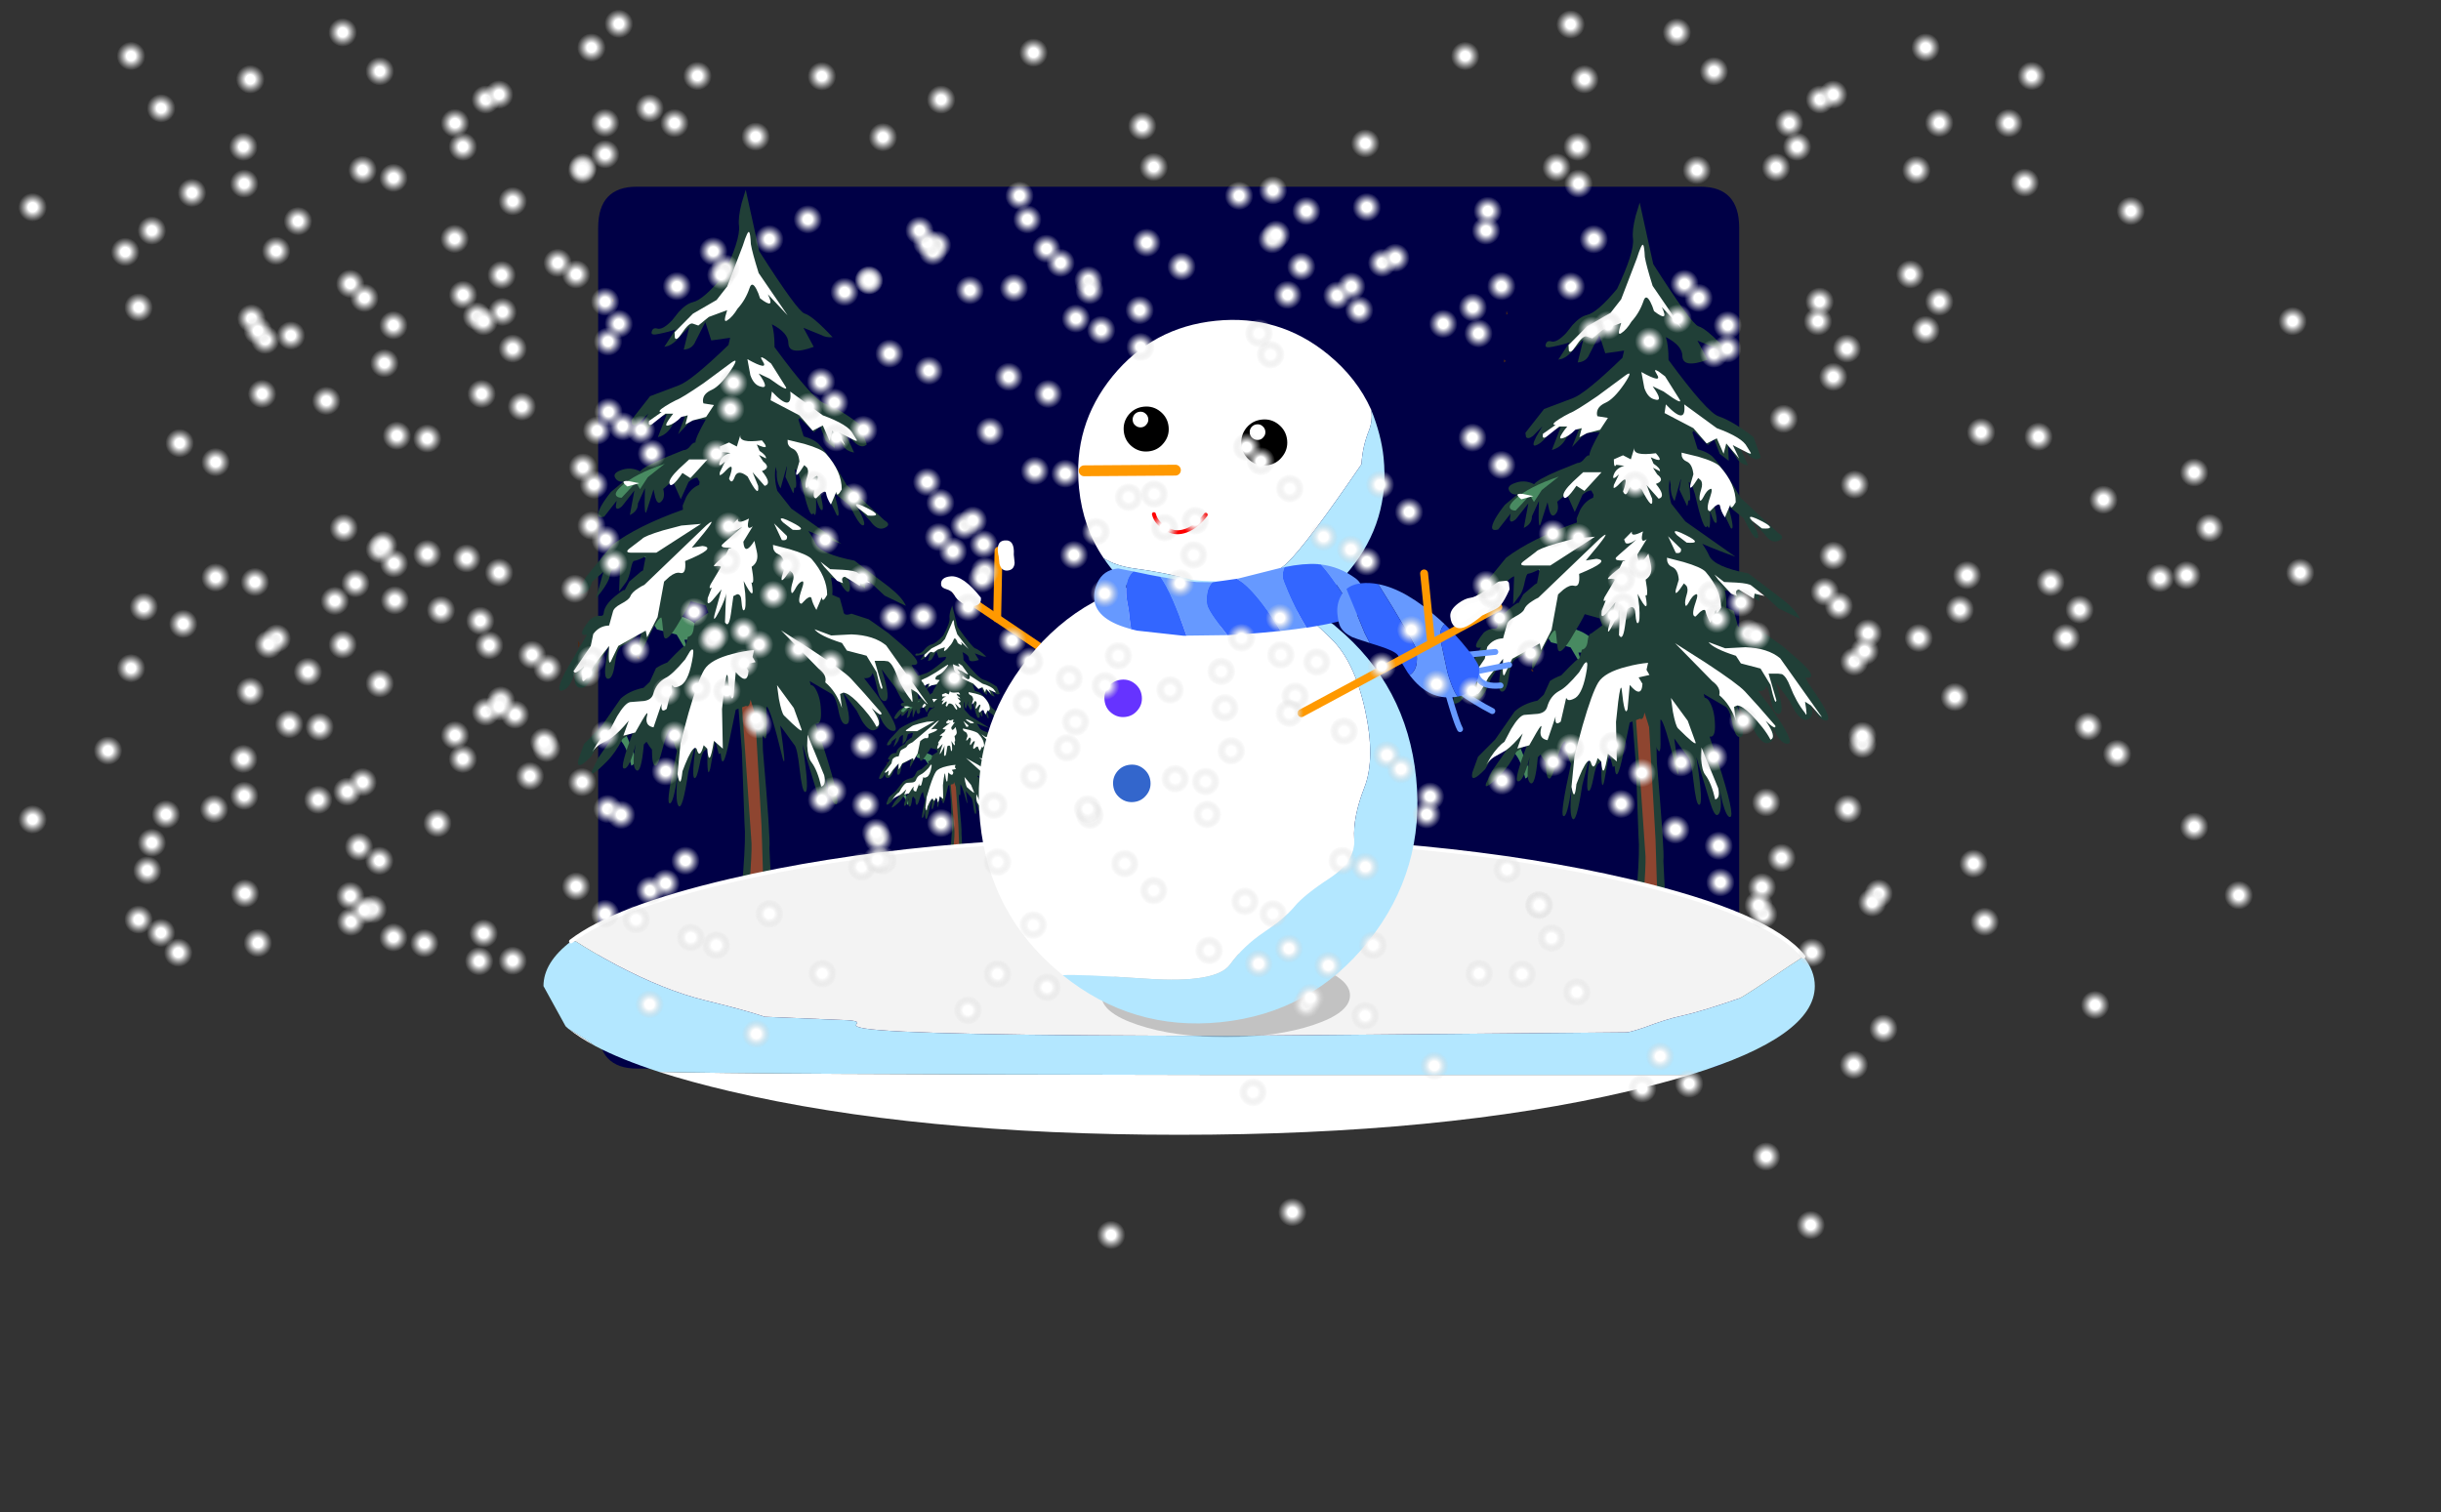 <?xml version="1.0" encoding="UTF-8" standalone="no"?>
<svg xmlns:xlink="http://www.w3.org/1999/xlink" height="2298.9px" width="3709.5px" xmlns="http://www.w3.org/2000/svg">
  <rect width="100%" height="100%" fill="#333333" stroke="none"/>
  <g transform="matrix(3.0, 0.0, 0.0, 3.0, 1780.05, 921.6)">
    <use height="446.85" transform="matrix(1.0, 0.0, 0.0, 1.0, -290.35, -212.6)" width="578.0" xlink:href="#shape0"/>
    <use height="394.45" transform="matrix(0.392, 0.0, 0.0, 0.346, -148.05, -0.35)" width="190.05" xlink:href="#shape1"/>
    <use height="394.45" transform="matrix(1.0, 0.0, 0.0, 1.0, -310.1, -211.05)" width="190.05" xlink:href="#shape1"/>
    <use height="394.45" transform="matrix(1.0, 0.0, 0.0, 1.0, 142.75, -204.55)" width="190.05" xlink:href="#shape1"/>
    <use height="151.7" transform="matrix(1.0, 0.0, 0.0, 1.0, -318.05, 116.1)" width="644.0" xlink:href="#shape2"/>
    <use height="354.15" transform="matrix(0.994, -0.101, 0.101, 0.994, -128.65, -129.3)" width="286.5" xlink:href="#sprite0"/>
    <use height="1546.75" transform="matrix(0.495, 0.0, 0.0, 0.495, -593.353, -307.176)" width="2495.85" xlink:href="#sprite1"/>
  </g>
  <defs>
    <g id="shape0" transform="matrix(1.0, 0.0, 0.0, 1.0, 290.35, 212.6)">
      <path d="M267.95 -212.6 Q287.65 -212.65 287.65 -191.8 L287.65 213.45 Q287.65 234.25 267.95 234.25 L-270.7 234.25 Q-290.35 234.25 -290.35 213.45 L-290.35 -191.8 Q-290.35 -212.65 -270.7 -212.6 L267.95 -212.6" fill="#000046" fill-rule="evenodd" stroke="none"/>
    </g>
    <g id="shape1" transform="matrix(1.0, 0.0, 0.0, 1.0, 0.0, 0.0)">
      <path d="M127.65 141.6 L130.65 143.95 Q133.8 146.55 134.1 148.15 134.65 150.65 131.6 150.1 L127.65 141.6" fill="#488a61" fill-rule="evenodd" stroke="none"/>
      <path d="M59.5 225.4 L49.55 222.8 47.1 219.0 Q35.6 215.3 33.15 212.05 L41.6 215.2 51.85 214.65 Q63.2 215.05 69.45 220.25 L90.5 249.85 Q90.5 250.55 84.9 244.15 L82.05 242.2 Q83.4 251.25 82.05 247.95 77.55 242.2 74.55 234.45 72.6 229.65 70.45 228.4 L68.5 228.0 63.45 228.0 67.55 241.55 Q67.0 244.8 64.55 233.9 L59.5 225.4" fill="#488a61" fill-rule="evenodd" stroke="none"/>
      <path d="M41.05 181.6 L47.35 181.85 Q53.75 182.25 55.0 183.5 L61.55 188.7 56.5 187.45 56.1 190.05 48.6 185.55 Q48.05 185.55 47.5 185.95 46.65 186.75 47.6 188.7 L44.6 187.45 38.05 180.35 36.15 177.75 41.05 181.6" fill="#488a61" fill-rule="evenodd" stroke="none"/>
      <path d="M29.6 265.45 L38.05 286.05 Q39.0 291.1 36.55 291.8 34.65 283.45 31.65 279.65 29.75 277.15 29.45 271.05 L29.6 265.45" fill="#488a61" fill-rule="evenodd" stroke="none"/>
      <path d="M97.05 126.55 Q97.6 122.7 97.2 112.75 96.25 68.9 99.65 73.0 103.05 77.1 104.85 121.2 L105.65 134.05 104.55 150.6 105.25 176.55 101.7 216.8 103.2 283.85 Q107.15 329.35 106.5 333.55 L108.95 383.95 Q108.65 387.65 106.05 390.1 100.9 394.9 89.0 388.35 95.15 334.25 93.9 321.4 L92.55 284.4 89.95 251.75 Q89.4 247.15 89.0 241.95 88.2 231.55 89.15 228.85 L91.85 213.0 Q93.25 181.6 92.95 174.35 L97.05 126.55" fill="#203f37" fill-rule="evenodd" stroke="none"/>
      <path d="M102.4 172.0 Q101.55 176.4 99.8 200.0 97.9 224.85 98.4 229.4 99.1 235.95 98.7 256.0 L102.5 322.35 Q103.75 363.35 103.9 364.3 105.55 371.25 105.25 380.4 105.0 392.45 100.05 394.05 95.4 395.45 93.8 392.0 L93.1 388.35 Q97.75 341.75 97.45 331.25 L91.05 239.2 93.8 222.95 95.3 171.5 97.2 147.45 Q98.3 146.2 99.25 132.85 100.2 120.95 100.05 116.85 L101.0 97.75 Q101.85 100.9 102.25 115.75 102.65 129.7 102.25 133.9 101.45 143.5 101.85 154.8 L102.4 172.0" fill="#8e4530" fill-rule="evenodd" stroke="none"/>
      <path d="M152.15 118.8 L155.85 129.05 Q152.55 132.05 147.5 125.65 L143.55 120.2 149.4 133.15 Q145.05 132.45 143.25 128.8 L139.3 123.3 139.6 130.85 135.05 127.3 132.2 119.9 129.05 122.9 121.8 115.65 Q121.55 116.35 121.15 116.35 L123.85 124.95 Q129.6 126.6 131.95 129.35 137.55 135.6 145.6 149.55 L164.7 167.45 Q168.65 169.75 164.7 171.4 161.15 172.9 157.6 167.85 L150.9 160.6 Q156.1 169.9 153.9 170.05 152.55 170.15 149.7 164.95 L147.1 159.9 139.3 153.65 Q143.0 166.75 140.65 164.95 L134.95 152.95 131.5 150.65 Q134.25 161.4 133.3 162.25 132.2 163.05 130.15 156.35 130.45 167.7 128.8 163.75 L128.65 164.0 Q126.9 167.3 122.5 147.75 L120.85 142.7 119.35 141.5 119.35 141.75 Q120.75 151.2 119.5 151.05 L119.1 150.9 Q118.7 155.15 118.15 152.95 L114.6 145.45 115.4 140.4 115.25 140.25 112.15 151.3 Q109.95 147.9 110.2 142.85 L109.65 140.4 Q108.7 146.4 110.5 152.55 L117.6 161.55 143.0 179.45 Q134.4 176.45 126.2 172.9 128.8 176.7 129.75 179.05 132.5 184.65 149.55 187.9 L167.15 201.3 Q173.85 206.6 175.65 210.85 L164.85 205.65 154.75 196.25 155.0 202.0 144.1 193.9 Q148.05 199.1 147.2 202.55 146.55 205.95 142.7 199.8 141.2 197.2 137.65 196.4 138.75 201.45 138.35 205.25 L142.15 206.9 143.95 213.45 Q144.1 216.3 148.05 214.8 L156.5 217.55 Q155.7 216.75 166.75 224.65 L172.9 229.95 Q186.4 241.45 178.5 240.75 L180.15 243.9 Q193.25 262.2 189.0 262.5 186.3 262.6 183.4 257.95 L181.1 253.35 Q183.4 260.85 179.2 262.05 176.6 262.75 173.05 257.55 L170.15 252.1 163.35 242.95 Q168.8 259.75 164.45 259.05 162.4 258.65 161.15 253.2 159.8 246.35 158.7 244.85 158.0 247.85 154.45 247.45 L160.75 255.65 Q173.7 273.95 169.5 274.2 166.75 274.35 163.9 269.85 L161.55 265.2 Q164.0 272.6 159.65 273.8 157.05 274.65 153.5 269.3 L150.65 263.85 143.8 254.7 Q149.25 271.5 144.9 270.8 142.7 270.55 141.35 263.3 139.85 255.9 137.4 255.1 L126.9 248.95 127.4 250.85 Q128.65 251.15 129.45 252.25 132.35 256.6 132.6 263.85 133.0 271.35 129.9 270.55 L134.1 283.1 Q143.15 311.25 140.25 311.35 138.6 311.5 136.55 304.4 L134.95 297.3 Q136.7 308.65 134.0 310.25 132.35 311.25 129.9 303.15 L123.2 280.9 Q127.15 306.3 124.4 305.1 123.05 304.55 121.8 293.6 120.6 282.4 118.95 281.05 L112.0 271.5 Q115.25 294.15 113.35 288.55 106.8 261.8 105.05 261.95 104.9 261.95 105.05 274.5 105.05 283.5 100.4 269.3 L96.95 258.4 Q96.3 262.5 94.65 261.5 L89.45 263.45 86.3 278.6 Q82.65 296.5 81.8 285.55 L80.85 285.95 79.1 279.15 76.5 293.35 Q74.85 299.6 75.1 284.2 76.1 282.3 73.5 284.35 72.25 285.3 71.0 291.85 69.8 298.0 68.7 298.1 67.35 298.4 68.3 288.95 L69.4 279.55 65.4 295.25 Q62.4 315.2 60.35 312.05 59.15 310.15 59.55 302.6 L60.1 295.5 Q57.8 312.2 55.75 310.8 54.1 309.75 59.7 284.35 57.9 281.2 56.8 273.0 L56.55 273.15 Q54.75 273.95 52.45 282.95 50.25 291.7 48.75 291.85 47.0 291.95 47.0 283.65 46.15 282.8 44.25 279.7 L42.9 281.05 Q41.55 296.35 38.95 294.0 37.3 292.5 37.85 286.5 L38.8 280.9 Q35.4 294.15 32.65 293.2 30.75 292.4 37.45 274.75 L32.1 278.2 Q28.55 285.3 24.2 289.65 15.3 298.65 16.65 294.3 L19.7 288.0 27.2 277.2 22.4 276.4 16.25 287.05 Q8.5 295.1 9.7 288.85 L12.6 280.8 21.3 272.05 31.15 257.85 Q35.5 253.85 42.75 252.35 L45.9 249.35 49.05 242.4 Q51.5 240.75 54.75 239.55 64.6 229.15 63.5 231.75 64.6 229.45 65.15 226.55 67.75 226.15 68.15 222.05 68.45 219.45 69.25 218.65 69.65 218.25 69.95 218.35 L75.55 214.25 74.3 210.7 66.65 208.55 Q65.85 210.7 59.55 221.1 53.4 231.05 52.85 225.2 52.05 216.75 51.75 216.75 50.15 216.85 46.3 224.65 L41.0 235.45 Q39.35 237.9 40.3 231.2 L41.65 223.95 Q36.45 229.0 31.7 231.2 29.25 232.3 28.3 239.8 27.3 247.2 25.15 247.75 22.55 248.4 23.5 240.75 24.05 235.85 25.15 231.75 L25.15 231.6 19.0 241.45 Q15.05 253.05 10.65 252.35 7.95 251.95 7.8 247.85 L8.2 243.9 Q5.35 253.6 0.95 253.85 -1.75 254.0 3.15 244.2 L14.1 225.45 Q10.1 226.3 12.45 222.2 13.65 220.15 15.6 217.8 18.45 215.65 20.9 215.9 22.4 216.05 22.55 214.55 22.95 210.3 28.55 205.8 34.3 201.15 32.8 203.6 L35.5 198.55 41.4 193.5 42.5 192.85 43.85 185.75 Q39.6 187.9 38.0 188.05 37.15 188.05 36.35 191.85 35.4 196.65 34.0 198.7 L30.35 203.6 30.9 189.3 Q29.65 189.85 28.4 190.9 25.95 192.95 25.7 195.3 25.3 199.1 18.6 207.15 L22.4 193.65 16.65 198.7 Q15.15 204.45 11.35 204.7 9.05 204.85 11.2 200.5 L13.8 195.95 26.8 180.0 Q39.6 170.3 62.7 162.1 L62.55 160.05 64.35 155.7 Q66.95 151.05 70.9 149.55 L71.15 148.05 69.95 145.85 Q67.75 146.0 65.55 148.05 L61.6 156.8 57.5 147.5 52.7 151.6 Q53.95 156.25 51.35 158.3 49.7 159.5 48.65 155.8 L47.8 151.85 44.4 162.5 Q42.9 167.3 43.45 151.2 L39.9 158.95 Q40.0 162.8 35.8 164.85 L38.1 152.4 31.85 160.35 Q28.95 162.9 28.7 160.45 L29.1 157.6 22.8 165.65 Q17.5 167.15 21.3 160.2 23.25 156.8 26.25 153.1 L32.5 147.9 Q29.65 148.2 28.4 146.0 27.05 143.8 30.75 142.3 36.05 140.1 41.0 142.7 42.9 140.25 53.15 135.9 L62.95 131.95 Q64.9 131.95 66.5 129.75 68.0 127.85 69.0 128.1 69.0 125.65 74.3 116.35 67.35 116.35 65.95 117.85 L60.25 123.85 63.65 115.15 62.0 113.35 57.35 119.25 Q54.75 124.15 50.0 125.35 L54.5 113.75 49.05 115.95 Q45.5 121.8 41.8 123.05 39.5 123.75 42.05 118.7 L45.2 113.35 40.45 118.25 Q37.85 120.2 36.9 118.7 L36.6 116.65 46.05 104.6 60.5 99.15 Q66.95 96.85 85.75 78.65 L86.6 75.0 77.05 76.35 74.05 67.05 69.0 76.9 Q67.45 80.7 63.1 81.0 L65.95 69.4 60.25 75.4 Q57.9 78.0 55.3 79.1 L53.25 79.6 59.0 70.75 Q56.3 71.85 50.4 73.05 46.3 74.0 46.85 72.0 47.4 69.65 49.7 70.35 52.45 71.15 57.25 66.1 L60.5 62.0 Q64.35 57.75 67.75 56.95 73.05 55.75 83.05 43.7 91.9 25.0 91.1 18.3 90.55 14.2 92.45 6.7 L94.5 0.0 101.35 31.15 Q120.85 61.75 124.3 62.7 128.4 63.9 138.5 74.7 135.2 75.0 132.75 73.6 L123.75 69.95 128.95 79.6 Q116.25 84.25 116.1 77.7 116.1 72.5 107.75 68.15 109.1 72.25 109.1 79.75 128.65 106.4 134.5 108.3 141.65 110.75 152.15 118.8" fill="#203f37" fill-rule="evenodd" stroke="none"/>
      <path d="M53.5 138.85 L44.9 145.65 40.95 151.7 38.9 148.25 31.65 156.05 Q30.0 156.05 29.2 155.35 27.4 153.85 31.65 150.05 38.2 144.05 53.5 138.85" fill="#488a61" fill-rule="evenodd" stroke="none"/>
      <path d="M9.65 231.3 L9.5 228.55 10.35 229.8 Q10.05 232.8 9.65 231.3" fill="#4c2815" fill-rule="evenodd" stroke="none"/>
      <path d="M25.75 80.8 L25.75 79.55 26.6 80.1 Q26.05 81.35 25.75 80.8" fill="#4c2815" fill-rule="evenodd" stroke="none"/>
      <path d="M27.0 56.75 Q26.75 55.65 27.15 55.0 L27.55 56.5 27.0 56.75" fill="#4c2815" fill-rule="evenodd" stroke="none"/>
      <path d="M40.0 236.35 L40.5 237.05 39.55 237.3 Q39.55 236.2 40.0 236.35" fill="#4c2815" fill-rule="evenodd" stroke="none"/>
      <path d="M39.9 237.35 Q39.9 237.1 40.6 237.1 40.6 238.3 39.9 237.35" fill="#4c2815" fill-rule="evenodd" stroke="none"/>
      <path d="M50.75 250.15 L51.6 251.1 50.5 250.7 50.75 250.15" fill="#4c2815" fill-rule="evenodd" stroke="none"/>
      <path d="M144.9 129.7 L138.35 122.05 137.0 127.25 133.55 119.45 128.4 122.05 121.7 114.3 107.1 106.65 107.75 102.25 Q118.3 113.45 117.05 102.25 L133.55 114.3 Q146.55 119.05 148.85 123.7 L150.8 126.85 Q151.05 127.8 148.3 126.3 L141.65 122.9 144.9 129.7 M140.4 153.05 L137.65 159.5 Q135.6 156.35 135.2 153.75 134.95 152.1 132.5 154.0 L130.15 156.35 Q127.7 156.35 130.15 149.25 131.8 144.3 130.15 145.15 128.5 145.8 126.75 149.25 125.25 152.1 124.85 150.45 124.55 148.85 125.65 145.3 126.6 142.4 125.5 140.75 L124.15 139.55 Q119.25 147.35 120.2 142.8 L121.7 137.65 Q121.15 132.45 118.3 131.2 116.35 130.4 115.8 128.5 L115.7 126.7 124.15 128.75 Q133.05 131.35 135.2 133.8 143.15 142.7 143.15 151.85 140.55 156.35 140.4 153.05 M155.95 161.25 Q164.85 165.75 156.4 165.1 L151.45 161.25 Q150.35 160.15 150.35 159.6 150.35 158.4 155.95 161.25 M152.3 200.7 L144.75 196.1 Q144.25 196.1 143.7 196.5 142.85 197.3 143.8 199.35 L140.8 198.15 134.25 191.05 132.35 188.45 137.25 192.25 143.55 192.55 Q149.95 192.95 151.2 194.15 L157.75 199.35 152.7 198.15 152.3 200.7 M170.7 245.1 Q168.8 240.2 166.6 238.95 L164.7 238.7 159.8 238.7 163.75 252.2 Q163.2 255.5 160.75 244.4 L155.7 236.1 145.75 233.5 143.25 229.65 Q131.8 226.0 129.35 222.7 L137.8 225.85 148.05 225.3 Q159.4 225.7 165.65 230.9 L186.7 260.55 Q186.7 261.2 181.25 254.8 L178.25 252.9 Q179.75 261.9 178.25 258.6 173.7 252.9 170.7 245.1 M142.3 255.5 L143.25 262.6 Q140.25 254.1 134.8 249.6 135.75 245.8 131.25 242.5 L112.4 223.25 127.85 233.1 Q144.1 243.75 147.8 247.7 153.8 254.1 163.2 265.05 163.75 267.65 158.3 262.6 164.15 270.9 160.75 272.15 157.75 266.4 150.8 259.3 146.4 254.95 143.95 254.8 L142.3 255.5 M40.6 148.7 L34.55 150.35 Q30.35 147.2 35.1 147.6 L40.6 148.7 M77.15 101.45 Q73.5 103.1 72.95 105.8 72.65 107.2 73.1 108.25 L78.4 109.1 74.45 115.1 67.75 116.85 63.95 118.9 65.15 114.3 61.9 115.1 Q58.45 118.65 55.2 119.45 53.15 120.0 55.35 116.75 56.3 115.25 57.8 113.45 L53.8 113.45 47.25 118.65 Q45.65 119.75 45.35 118.5 L45.5 117.15 51.9 112.65 Q49.05 112.65 53.8 109.65 56.15 108.15 59.15 106.65 61.9 105.7 73.1 98.05 L87.15 87.65 Q91.8 84.25 86.6 92.0 81.4 99.55 77.15 101.45 M104.1 85.6 L107.35 88.05 114.3 99.1 Q117.45 103.65 106.55 95.7 L101.05 93.1 Q107.1 101.45 101.75 99.65 98.5 98.7 96.85 93.95 L95.35 85.85 Q106.4 92.0 103.1 86.85 101.05 83.7 104.1 85.6 M99.85 50.25 Q97.65 46.15 96.45 49.8 94.4 55.85 90.4 60.2 87.85 64.45 85.1 66.2 83.45 67.3 84.15 64.3 L85.1 61.0 75.8 64.45 70.5 68.8 67.75 67.85 Q65.85 67.05 61.9 73.05 59.3 76.85 58.6 74.95 L58.45 72.2 67.75 62.8 79.75 55.85 85.1 49.0 93.0 28.4 Q95.6 20.2 96.3 21.55 96.85 22.35 97.1 27.55 97.8 31.8 101.05 42.2 L115.7 63.6 105.7 52.95 Q109.7 61.15 101.75 55.0 100.95 52.3 99.85 50.25 M75.15 136.65 L66.5 146.1 62.45 143.5 Q56.55 152.1 55.85 148.7 55.45 146.5 60.65 141.45 L65.85 136.65 75.15 136.65 M17.9 240.6 Q9.3 257.0 12.6 241.4 9.3 244.7 7.95 244.7 L7.25 244.0 16.0 231.15 17.25 225.15 Q20.25 220.95 25.3 220.8 L27.2 213.95 Q27.6 211.8 31.3 209.85 35.25 207.8 35.95 206.2 36.75 204.0 40.05 201.95 41.65 200.85 43.15 200.2 L74.45 170.15 Q82.5 163.3 67.2 181.35 L72.55 180.5 Q80.45 181.35 63.8 188.15 64.45 195.1 61.2 194.15 59.0 193.6 55.85 196.1 L53.15 198.55 49.85 216.55 44.55 226.8 43.85 223.4 29.95 231.15 26.65 238.0 Q24.6 243.2 25.3 231.15 L17.9 240.6 M102.7 127.0 Q107.65 132.6 100.1 129.05 L101.5 132.3 Q105.05 134.65 104.75 136.15 L101.2 134.35 103.4 137.75 Q107.5 140.9 102.7 142.55 108.05 148.95 104.1 150.05 L97.95 143.1 100.8 150.05 Q101.5 157.0 95.45 145.3 90.3 141.2 88.8 145.8 87.4 149.5 86.05 146.35 89.35 137.2 84.7 142.0 81.8 145.15 81.25 144.45 L81.4 143.1 84.0 137.75 Q80.05 141.45 81.4 137.75 82.25 135.45 84.55 134.2 85.8 133.55 86.75 133.4 L82.65 132.85 Q81.4 135.05 81.4 130.1 L86.05 128.05 90.0 130.1 91.8 124.25 Q90.85 128.6 102.7 127.0 M16.8 284.85 L19.0 281.0 Q22.7 275.4 25.95 273.25 L29.4 266.7 Q33.35 260.1 35.95 259.6 L42.9 259.05 Q46.85 258.5 47.7 255.35 49.2 250.0 53.8 247.4 57.25 245.8 63.8 238.0 L66.25 233.9 Q68.55 231.05 67.75 236.35 65.85 248.4 61.9 251.0 59.3 252.5 58.05 251.95 L57.25 251.0 54.5 263.0 Q51.25 265.6 51.9 260.4 L47.8 272.4 Q43.15 271.6 44.55 266.4 45.35 263.15 42.1 268.75 L38.55 275.0 32.5 276.65 35.25 269.0 Q30.45 274.85 26.65 277.6 L20.8 280.9 Q18.3 282.5 16.8 284.85 M118.3 172.3 L113.35 168.5 Q112.25 167.4 112.25 166.85 112.25 165.65 117.85 168.5 126.9 173.0 118.3 172.3 M112.8 177.5 L108.85 169.05 115.4 175.45 Q115.8 178.05 112.8 177.5 M108.45 181.75 L108.3 179.95 116.8 182.15 Q125.65 184.75 127.85 187.05 135.75 196.2 135.75 205.25 133.3 209.75 133.05 206.45 L130.3 212.9 Q128.4 209.75 127.85 207.15 127.55 205.5 125.1 207.4 L122.8 209.75 Q120.35 209.75 122.8 202.65 124.55 197.7 122.8 198.55 121.15 199.2 119.35 202.65 117.85 205.35 117.6 203.75 117.2 202.2 118.3 198.65 119.25 195.8 118.15 194.15 L116.9 192.95 Q111.85 200.7 112.8 196.1 L114.3 191.05 Q113.9 185.85 110.9 184.6 109.0 183.8 108.45 181.75 M125.65 281.7 L125.8 276.1 134.25 296.7 Q135.35 301.8 132.75 302.45 130.85 294.15 127.85 290.15 125.95 287.85 125.65 281.7 M111.3 257.95 L110.35 251.0 118.85 262.6 122.8 273.5 Q123.45 275.95 113.9 266.4 112.7 265.2 111.3 257.95 M73.2 281.45 Q71.15 288.95 69.65 283.35 68.45 281.15 65.3 287.7 63.8 291.0 62.45 294.65 61.45 304.35 59.95 296.05 L61.45 280.6 Q63.25 273.35 65.55 265.05 70.35 248.4 73.5 243.2 76.65 238.0 87.95 235.15 93.7 233.65 98.75 233.2 L97.95 236.75 99.45 239.35 93.95 240.6 95.9 243.85 Q95.45 251.5 89.45 244.4 L88.35 256.7 Q86.85 261.2 85.35 246.45 84.8 243.6 83.6 253.0 L82.5 263.15 82.9 283.2 78.4 279.25 Q75.95 294.15 75.0 283.2 L73.2 281.45 M61.9 170.15 L71.85 169.3 49.2 183.9 36.6 183.9 Q32.65 183.9 36.05 181.45 L41.95 176.95 Q43.15 175.45 52.6 172.6 L61.9 170.15 M96.15 166.6 Q94.4 173.25 98.05 170.55 L93.3 178.35 Q93.85 185.85 98.9 177.9 L100.1 183.25 Q101.35 188.55 97.5 191.05 99.15 200.3 97.4 198.95 99.7 210.4 93.45 198.25 L94.25 204.55 Q94.8 212.2 93.7 213.0 92.75 213.85 92.35 208.65 92.2 204.8 90.15 204.95 L88.25 205.9 87.0 214.8 Q85.9 222.45 84.0 219.15 L84.55 204.25 Q84.4 207.0 81.15 213.4 77.6 220.25 78.7 215.35 L82.25 202.5 77.45 208.25 Q75.4 210.4 75.15 208.9 L75.25 206.85 77.3 201.55 Q75.55 202.65 76.65 200.05 L81.95 191.15 Q81.7 190.35 78.95 190.75 77.3 191.05 80.6 188.15 L84.3 185.15 85.9 181.75 Q89.05 181.45 84.55 181.35 81.7 181.2 82.5 179.85 L84.0 178.45 92.75 170.8 Q88.65 173.55 87.3 172.45 L86.6 170.7 90.55 166.7 Q89.85 169.85 96.15 166.6" fill="#ffffff" fill-rule="evenodd" stroke="none"/>
    </g>
    <g id="shape2" transform="matrix(1.0, 0.0, 0.0, 1.0, 318.05, -116.1)">
      <path d="M-305.25 214.2 L-301.85 216.2 Q-296.55 219.35 -291.95 222.75 -299.8 218.55 -305.25 214.2 M-259.55 235.9 Q-214.75 237.15 20.45 237.45 L262.65 237.45 Q248.65 241.7 231.65 245.7 137.35 267.8 3.95 267.8 -129.45 267.8 -223.75 245.7 -243.8 241.0 -259.55 235.9" fill="#ffffff" fill-rule="evenodd" stroke="none"/>
      <path d="M-304.1 169.8 L-301.85 169.7 Q-293.45 175.15 -281.2 181.7 -256.7 194.65 -236.25 199.65 -215.1 204.85 -205.95 208.0 L-168.6 209.55 Q-158.2 209.75 -159.2 211.2 -159.85 212.15 -159.7 212.5 -159.2 213.25 -155.5 213.9 -133.15 217.6 31.55 217.65 L230.6 215.9 Q232.35 215.85 239.65 213.4 251.05 209.1 257.5 207.75 268.2 205.45 287.95 198.55 289.95 197.8 312.75 182.4 L320.2 177.55 Q325.95 184.7 325.95 192.45 325.95 218.0 262.65 237.45 L20.45 237.45 Q-214.75 237.15 -259.55 235.9 -279.0 229.6 -291.95 222.75 -296.55 219.35 -301.85 216.2 L-305.25 214.2 -305.35 214.15 -306.85 212.8 -318.05 192.45 Q-318.05 180.45 -304.1 169.8" fill="#b3e7ff" fill-rule="evenodd" stroke="none"/>
      <path d="M320.2 177.55 L312.75 182.4 Q289.95 197.8 287.95 198.55 268.2 205.45 257.5 207.75 251.05 209.1 239.65 213.4 232.35 215.85 230.6 215.9 L31.55 217.65 Q-133.15 217.6 -155.5 213.9 -159.2 213.25 -159.7 212.5 -159.85 212.15 -159.2 211.2 -158.2 209.75 -168.6 209.55 L-205.95 208.0 Q-215.1 204.85 -236.25 199.65 -256.7 194.65 -281.2 181.7 -293.45 175.15 -301.85 169.7 L-304.1 169.8 Q-281.8 152.75 -223.75 139.15 -129.45 117.05 3.95 117.1 137.35 117.05 231.65 139.15 302.6 155.75 320.2 177.55" fill="#f3f3f3" fill-rule="evenodd" stroke="none"/>
      <path d="M320.2 177.55 Q302.6 155.75 231.65 139.15 137.35 117.05 3.95 117.1 -129.45 117.05 -223.75 139.15 -281.8 152.75 -304.1 169.8" fill="none" stroke="#ffffff" stroke-linecap="round" stroke-linejoin="round" stroke-width="2.0"/>
      <path d="M72.05 212.1 Q53.65 218.3 27.55 218.3 1.5 218.3 -17.0 212.1 -35.4 205.95 -35.4 197.15 -35.4 188.4 -17.0 182.25 1.5 176.05 27.55 176.05 53.65 176.05 72.05 182.25 90.5 188.4 90.5 197.15 90.5 205.95 72.05 212.1" fill="#000000" fill-opacity="0.2" fill-rule="evenodd" stroke="none"/>
    </g>
    <g id="sprite0" transform="matrix(1.0, 0.0, 0.0, 1.0, 0.0, 0.0)">
      <use height="354.15" transform="matrix(1.0, 0.0, 0.0, 1.0, 0.0, 0.0)" width="286.5" xlink:href="#shape3"/>
    </g>
    <g id="shape3" transform="matrix(1.0, 0.0, 0.0, 1.0, 0.0, 0.0)">
      <path d="M7.25 122.95 L26.55 138.95 45.9 155.05" fill="none" stroke="#ff9900" stroke-linecap="round" stroke-linejoin="round" stroke-width="4.0"/>
      <path d="M26.55 138.95 L30.7 104.85" fill="none" stroke="#ff9900" stroke-linecap="round" stroke-linejoin="round" stroke-width="4.0"/>
      <path d="M179.4 145.65 Q180.25 149.0 182.0 152.0 182.85 153.45 193.65 165.95 204.45 178.4 207.4 203.75 210.35 229.05 203.05 243.2 195.8 257.35 195.35 268.55 194.95 279.8 181.05 287.05 167.15 294.25 161.75 299.6 156.35 304.95 145.2 310.9 134.05 316.8 126.2 325.6 118.25 334.35 83.65 328.45 49.0 322.55 41.35 322.35 L40.05 321.0 Q7.45 287.8 7.5 240.75 7.45 193.85 40.05 160.65 72.55 127.4 118.6 127.4 152.65 127.4 179.4 145.65" fill="#ffffff" fill-rule="evenodd" stroke="none"/>
      <path d="M179.4 145.65 L179.4 145.6 181.6 147.2 196.15 159.55 197.15 160.65 Q229.7 193.85 229.7 240.75 229.7 287.8 197.15 321.0 164.65 354.15 118.6 354.15 73.5 354.15 41.35 322.35 49.0 322.55 83.65 328.45 118.25 334.35 126.2 325.6 134.05 316.8 145.2 310.9 156.35 304.95 161.75 299.6 167.15 294.25 181.05 287.05 194.95 279.8 195.35 268.55 195.8 257.35 203.05 243.2 210.35 229.05 207.4 203.75 204.45 178.4 193.65 165.95 182.85 153.45 182.0 152.0 180.25 149.0 179.4 145.65" fill="#b3e7ff" fill-rule="evenodd" stroke="none"/>
      <path d="M83.35 114.05 Q74.5 97.7 74.5 77.6 74.5 45.45 97.15 22.7 119.9 0.0 152.1 0.0 184.3 0.0 206.95 22.7 220.35 36.1 225.9 52.85 226.25 58.25 223.75 63.15 219.65 70.85 218.2 79.85 186.65 117.3 175.65 125.85 164.65 134.35 146.2 132.35 127.75 130.25 125.65 129.1 124.25 128.3 115.95 125.7 107.7 123.05 98.3 120.8 88.95 118.5 83.35 114.05" fill="#ffffff" fill-rule="evenodd" stroke="none"/>
      <path d="M225.9 52.85 Q229.7 66.2 229.7 77.6 229.7 109.8 206.95 132.5 184.3 155.25 152.1 155.25 119.9 155.25 97.15 132.5 88.6 123.9 83.35 114.05 88.95 118.5 98.3 120.8 107.7 123.05 115.95 125.7 124.25 128.3 125.65 129.1 127.75 130.25 146.2 132.35 164.65 134.35 175.65 125.85 186.65 117.3 218.2 79.85 219.65 70.85 223.75 63.15 226.25 58.25 225.9 52.85" fill="#b3e7ff" fill-rule="evenodd" stroke="none"/>
      <path d="M78.0 68.95 L124.05 73.3" fill="none" stroke="#ff9900" stroke-linecap="round" stroke-linejoin="round" stroke-width="5.5"/>
      <path d="M94.45 151.55 Q76.5 145.1 76.5 134.5 76.5 130.2 78.9 126.15 82.5 119.95 90.1 119.95 L97.65 122.25 Q94.35 124.5 93.35 129.4 92.75 132.35 92.9 136.45 L93.3 141.55 Q93.3 147.4 93.55 151.3 L94.45 151.55 M109.1 125.8 Q121.55 129.4 129.15 130.85 L137.0 131.75 Q133.1 134.85 133.1 142.5 133.1 145.95 141.65 158.9 L141.85 159.2 119.35 157.2 121.15 157.4 Q116.05 135.15 111.05 126.35 L109.1 125.8 M149.5 131.25 L150.25 131.2 171.1 128.15 174.15 127.8 Q172.7 130.1 172.7 133.3 172.7 134.3 174.7 140.75 177.25 148.85 180.4 155.8 L182.1 159.5 Q200.2 158.6 207.6 155.9 198.75 136.5 192.65 128.4 L192.35 128.3 Q201.9 130.35 209.4 137.15 212.8 140.2 212.8 146.3 L213.1 150.5 Q212.85 153.15 209.75 154.9 201.35 159.55 168.8 159.8 165.65 152.8 161.55 145.95 154.9 134.95 149.5 131.25" fill="#6699ff" fill-rule="evenodd" stroke="none"/>
      <path d="M97.65 122.25 L104.3 124.35 104.7 124.5 109.1 125.8 111.05 126.35 Q116.05 135.15 121.15 157.4 L119.35 157.2 96.5 152.3 95.2 151.85 94.45 151.55 93.55 151.3 Q93.3 147.4 93.3 141.55 L92.9 136.45 Q92.75 132.35 93.35 129.4 94.35 124.5 97.65 122.25 M137.0 131.75 L149.5 131.25 Q154.9 134.95 161.55 145.95 165.65 152.8 168.8 159.8 L165.9 159.8 Q152.95 159.8 141.85 159.2 L141.65 158.9 Q133.1 145.95 133.1 142.5 133.1 134.85 137.0 131.75 M174.15 127.8 Q184.05 126.8 191.05 128.0 L191.35 128.1 192.35 128.3 192.65 128.4 Q198.75 136.5 207.6 155.9 200.2 158.6 182.1 159.5 L180.4 155.8 Q177.25 148.85 174.7 140.75 172.7 134.3 172.7 133.3 172.7 130.1 174.15 127.8" fill="#3366ff" fill-rule="evenodd" stroke="none"/>
      <path d="M263.5 183.25 Q265.15 192.45 266.3 194.35 268.95 198.6 277.0 198.6" fill="none" stroke="#6699ff" stroke-linecap="round" stroke-linejoin="round" stroke-width="3.0"/>
      <path d="M263.5 190.45 L282.4 188.65" fill="none" stroke="#6699ff" stroke-linecap="round" stroke-linejoin="round" stroke-width="3.0"/>
      <path d="M255.25 198.6 Q263.65 206.0 271.55 211.1" fill="none" stroke="#6699ff" stroke-linecap="round" stroke-linejoin="round" stroke-width="3.0"/>
      <path d="M249.85 195.8 Q249.85 199.0 251.6 207.6 253.25 215.95 254.35 218.55" fill="none" stroke="#6699ff" stroke-linecap="round" stroke-linejoin="round" stroke-width="3.0"/>
      <path d="M259.8 181.4 L276.1 181.4" fill="none" stroke="#6699ff" stroke-linecap="round" stroke-linejoin="round" stroke-width="3.0"/>
      <path d="M220.5 141.2 Q234.25 145.25 249.65 162.2 L251.95 164.8 Q249.0 167.25 249.0 171.75 L250.9 189.1 Q252.4 197.8 254.75 202.05 L252.6 202.1 Q240.65 202.1 232.9 190.6 L231.65 188.7 Q234.4 187.35 235.55 184.1 236.4 181.65 236.4 176.05 236.4 174.6 226.55 153.6 L220.5 141.2 M213.25 170.5 Q205.75 167.25 204.6 166.55 200.4 163.9 199.1 160.5 198.4 158.5 198.4 154.25 198.4 149.4 200.85 145.6 202.2 143.35 204.25 142.05 L211.2 165.25 213.25 170.5" fill="#6699ff" fill-rule="evenodd" stroke="none"/>
      <path d="M204.25 142.05 Q207.4 139.9 212.0 139.9 216.2 139.9 220.5 141.2 L226.55 153.6 Q236.4 174.6 236.4 176.05 236.4 181.65 235.55 184.1 234.4 187.35 231.65 188.7 L230.85 187.35 228.65 182.75 228.5 182.4 226.75 178.0 Q225.25 175.6 216.75 172.0 L216.4 171.85 214.75 171.15 213.25 170.5 211.2 165.25 204.25 142.05 M251.95 164.8 Q257.7 171.6 262.25 178.7 267.1 186.25 267.1 188.6 267.1 192.95 264.25 196.8 260.95 201.4 254.75 202.05 252.4 197.8 250.9 189.1 L249.0 171.75 Q249.0 167.25 251.95 164.8" fill="#3366ff" fill-rule="evenodd" stroke="none"/>
      <path d="M175.15 202.35 Q227.55 180.65 279.9 159.0" fill="none" stroke="#ff9900" stroke-linecap="round" stroke-linejoin="round" stroke-width="4.0"/>
      <path d="M244.2 171.6 L244.2 138.15" fill="none" stroke="#ff9900" stroke-linecap="round" stroke-linejoin="round" stroke-width="4.0"/>
      <path d="M92.7 192.45 Q89.95 195.25 86.0 195.25 82.05 195.25 79.25 192.45 76.5 189.75 76.5 185.75 76.5 181.8 79.25 179.0 82.05 176.25 86.0 176.25 89.95 176.25 92.7 179.0 95.5 181.8 95.5 185.75 95.5 189.75 92.7 192.45" fill="#6633ff" fill-rule="evenodd" stroke="none"/>
      <path d="M79.25 222.35 Q82.05 219.6 86.0 219.6 89.95 219.6 92.7 222.35 95.5 225.15 95.5 229.1 95.5 233.05 92.7 235.8 89.95 238.6 86.0 238.6 82.05 238.6 79.25 235.8 76.5 233.05 76.5 229.1 76.5 225.15 79.25 222.35" fill="#3366cc" fill-rule="evenodd" stroke="none"/>
      <path d="M178.5 72.1 Q175.15 75.55 170.3 75.55 165.45 75.55 162.0 72.1 158.65 68.7 158.65 63.9 158.65 59.05 162.0 55.6 165.45 52.2 170.3 52.2 175.15 52.2 178.5 55.6 181.95 59.05 181.95 63.9 181.95 68.7 178.5 72.1" fill="#000000" fill-rule="evenodd" stroke="none"/>
      <path d="M170.2 61.1 Q169.1 62.3 167.45 62.3 165.8 62.3 164.6 61.1 163.45 60.0 163.45 58.35 163.45 56.7 164.6 55.5 165.8 54.35 167.45 54.35 169.1 54.35 170.2 55.5 171.4 56.7 171.4 58.35 171.4 60.0 170.2 61.1" fill="#ffffff" fill-rule="evenodd" stroke="none"/>
      <path d="M119.45 59.1 Q116.15 62.45 111.4 62.45 106.65 62.45 103.3 59.1 100.0 55.8 100.0 51.05 100.0 46.3 103.3 42.95 106.65 39.65 111.4 39.65 116.15 39.65 119.45 42.95 122.85 46.3 122.85 51.05 122.85 55.8 119.45 59.1" fill="#000000" fill-rule="evenodd" stroke="none"/>
      <path d="M111.8 48.75 Q110.7 49.95 109.05 49.95 107.4 49.95 106.2 48.75 105.05 47.65 105.05 46.0 105.05 44.35 106.2 43.15 107.4 42.0 109.05 42.0 110.7 42.0 111.8 43.15 113.0 44.35 113.0 46.0 113.0 47.65 111.8 48.75" fill="#ffffff" fill-rule="evenodd" stroke="none"/>
      <path d="M285.0 147.55 L285.0 150.15 Q282.35 154.75 279.95 157.25 279.2 158.05 275.8 159.2 L270.7 161.0 Q265.8 164.3 262.6 165.55 256.7 167.85 256.7 161.3 256.7 158.7 260.65 156.3 264.05 154.3 266.45 154.3 268.95 154.3 274.0 151.7 276.75 150.35 281.7 147.55 L285.0 147.55" fill="#ffffff" fill-rule="evenodd" stroke="none"/>
      <path d="M285.0 147.55 L285.0 150.15 Q282.35 154.75 279.95 157.25 279.2 158.05 275.8 159.2 L270.7 161.0 Q265.8 164.3 262.6 165.55 256.7 167.85 256.7 161.3 256.7 158.7 260.65 156.3 264.05 154.3 266.45 154.3 268.95 154.3 274.0 151.7 276.75 150.35 281.7 147.55 L285.0 147.55 Z" fill="none" stroke="#fdfdfd" stroke-linecap="round" stroke-linejoin="round" stroke-width="3.0"/>
      <path d="M34.3 115.35 Q31.05 115.35 30.5 111.45 L30.5 107.6 30.4 107.15 Q30.15 105.15 30.5 103.45 31.05 100.0 34.3 100.0 39.5 100.0 38.2 107.65 L38.2 111.9 Q37.55 115.35 34.3 115.35" fill="#ffffff" fill-rule="evenodd" stroke="none"/>
      <path d="M19.4 127.65 Q19.4 131.55 15.05 131.55 L14.05 131.45 Q11.6 131.1 9.3 129.15 7.0 127.2 6.15 125.05 5.2 122.7 2.4 121.6 0.0 120.65 0.0 119.1 0.0 115.35 5.15 115.35 11.55 115.35 19.4 127.65" fill="#ffffff" fill-rule="evenodd" stroke="none"/>
      <path d="M110.95 94.4 Q111.65 99.35 117.35 103.1 121.25 105.65 126.35 104.35 131.9 102.9 137.05 97.35" fill="none" stroke="#ff0000" stroke-linecap="round" stroke-linejoin="round" stroke-width="2.0"/>
    </g>
    <g id="sprite1" transform="matrix(1.0, 0.0, 0.0, 1.0, 856.75, 567.85)">
      <use height="29.0" transform="matrix(1.0, 0.0, 0.0, 1.0, 18.0, -295.5)" width="29.0" xlink:href="#sprite2"/>
      <use height="29.0" transform="matrix(1.0, 0.0, 0.0, 1.0, 635.55, 124.85)" width="29.0" xlink:href="#sprite2"/>
      <use height="29.0" transform="matrix(1.0, 0.0, 0.0, 1.0, 250.4, -38.15)" width="29.0" xlink:href="#sprite2"/>
      <use height="29.0" transform="matrix(1.0, 0.0, 0.0, 1.0, 141.9, -140.7)" width="29.0" xlink:href="#sprite2"/>
      <use height="29.0" transform="matrix(1.0, 0.0, 0.0, 1.0, -220.45, 82.65)" width="29.0" xlink:href="#sprite2"/>
      <use height="29.0" transform="matrix(1.0, 0.0, 0.0, 1.0, 32.35, 298.65)" width="29.0" xlink:href="#sprite2"/>
      <use height="29.0" transform="matrix(1.0, 0.0, 0.0, 1.0, 388.7, 186.15)" width="29.0" xlink:href="#sprite2"/>
      <use height="29.0" transform="matrix(1.0, 0.0, 0.0, 1.0, 105.15, 111.65)" width="29.0" xlink:href="#sprite2"/>
      <use height="29.0" transform="matrix(1.0, 0.0, 0.0, 1.0, -537.3, -172.15)" width="29.0" xlink:href="#sprite2"/>
      <use height="29.0" transform="matrix(1.0, 0.0, 0.0, 1.0, -274.7, -103.9)" width="29.0" xlink:href="#sprite2"/>
      <use height="29.0" transform="matrix(1.0, 0.0, 0.0, 1.0, -238.0, -250.95)" width="29.0" xlink:href="#sprite2"/>
      <use height="29.0" transform="matrix(1.0, 0.0, 0.0, 1.0, -406.0, -337.95)" width="29.0" xlink:href="#sprite2"/>
      <use height="29.0" transform="matrix(1.0, 0.0, 0.0, 1.0, -588.05, 71.15)" width="29.0" xlink:href="#sprite2"/>
      <use height="29.0" transform="matrix(1.0, 0.0, 0.0, 1.0, -483.05, 298.65)" width="29.0" xlink:href="#sprite2"/>
      <use height="29.0" transform="matrix(1.0, 0.0, 0.0, 1.0, -249.45, 245.65)" width="29.0" xlink:href="#sprite2"/>
      <use height="29.0" transform="matrix(1.0, 0.0, 0.0, 1.0, -420.0, 42.15)" width="29.0" xlink:href="#sprite2"/>
      <use height="29.0" transform="matrix(1.0, 0.0, 0.0, 1.0, 32.35, -441.95)" width="29.0" xlink:href="#sprite2"/>
      <use height="29.0" transform="matrix(1.0, 0.0, 0.0, 1.0, 511.2, -19.9)" width="29.0" xlink:href="#sprite2"/>
      <use height="29.0" transform="matrix(1.0, 0.0, 0.0, 1.0, 605.7, -250.95)" width="29.0" xlink:href="#sprite2"/>
      <use height="29.0" transform="matrix(1.0, 0.0, 0.0, 1.0, 497.2, -279.95)" width="29.0" xlink:href="#sprite2"/>
      <use height="29.0" transform="matrix(1.0, 0.0, 0.0, 1.0, 242.65, -295.5)" width="29.0" xlink:href="#sprite2"/>
      <use height="29.0" transform="matrix(1.0, 0.0, 0.0, 1.0, 721.65, -411.0)" width="29.0" xlink:href="#sprite2"/>
      <use height="29.0" transform="matrix(1.0, 0.0, 0.0, 1.0, 1339.2, 9.35)" width="29.0" xlink:href="#sprite2"/>
      <use height="29.0" transform="matrix(1.0, 0.0, 0.0, 1.0, 954.05, -153.65)" width="29.0" xlink:href="#sprite2"/>
      <use height="29.0" transform="matrix(1.0, 0.0, 0.0, 1.0, 845.55, -256.2)" width="29.0" xlink:href="#sprite2"/>
      <use height="29.0" transform="matrix(1.0, 0.0, 0.0, 1.0, 483.2, -32.85)" width="29.0" xlink:href="#sprite2"/>
      <use height="29.0" transform="matrix(1.0, 0.0, 0.0, 1.0, 736.0, 183.15)" width="29.0" xlink:href="#sprite2"/>
      <use height="29.0" transform="matrix(1.0, 0.0, 0.0, 1.0, 1092.35, 70.65)" width="29.0" xlink:href="#sprite2"/>
      <use height="29.0" transform="matrix(1.0, 0.0, 0.0, 1.0, 808.8, -3.85)" width="29.0" xlink:href="#sprite2"/>
      <use height="29.0" transform="matrix(1.0, 0.0, 0.0, 1.0, 166.35, -287.65)" width="29.0" xlink:href="#sprite2"/>
      <use height="29.0" transform="matrix(1.0, 0.0, 0.0, 1.0, 428.95, -219.4)" width="29.0" xlink:href="#sprite2"/>
      <use height="29.0" transform="matrix(1.0, 0.0, 0.0, 1.0, 465.65, -366.45)" width="29.0" xlink:href="#sprite2"/>
      <use height="29.0" transform="matrix(1.0, 0.0, 0.0, 1.0, 297.65, -453.45)" width="29.0" xlink:href="#sprite2"/>
      <use height="29.0" transform="matrix(1.0, 0.0, 0.0, 1.0, 115.6, -44.35)" width="29.0" xlink:href="#sprite2"/>
      <use height="29.0" transform="matrix(1.0, 0.0, 0.0, 1.0, 220.6, 183.15)" width="29.0" xlink:href="#sprite2"/>
      <use height="29.0" transform="matrix(1.0, 0.0, 0.0, 1.0, 454.2, 130.15)" width="29.0" xlink:href="#sprite2"/>
      <use height="29.0" transform="matrix(1.0, 0.0, 0.0, 1.0, 283.65, -73.35)" width="29.0" xlink:href="#sprite2"/>
      <use height="29.0" transform="matrix(1.0, 0.0, 0.0, 1.0, 736.0, -557.45)" width="29.0" xlink:href="#sprite2"/>
      <use height="29.0" transform="matrix(1.0, 0.0, 0.0, 1.0, 1214.85, -135.4)" width="29.0" xlink:href="#sprite2"/>
      <use height="29.0" transform="matrix(1.0, 0.0, 0.0, 1.0, 1309.35, -366.45)" width="29.0" xlink:href="#sprite2"/>
      <use height="29.0" transform="matrix(1.0, 0.0, 0.0, 1.0, 1200.85, -395.45)" width="29.0" xlink:href="#sprite2"/>
      <use height="29.0" transform="matrix(1.0, 0.0, 0.0, 1.0, 946.3, -411.0)" width="29.0" xlink:href="#sprite2"/>
      <use height="29.0" transform="matrix(1.0, 0.0, 0.0, 1.0, 1159.8, 361.15)" width="29.0" xlink:href="#sprite2"/>
      <use height="29.0" transform="matrix(1.0, 0.0, 0.0, 1.0, 1051.3, 332.15)" width="29.0" xlink:href="#sprite2"/>
      <use height="29.0" transform="matrix(1.0, 0.0, 0.0, 1.0, 983.05, 392.7)" width="29.0" xlink:href="#sprite2"/>
      <use height="29.0" transform="matrix(1.0, 0.0, 0.0, 1.0, 1019.75, 245.65)" width="29.0" xlink:href="#sprite2"/>
      <use height="29.0" transform="matrix(1.0, 0.0, 0.0, 1.0, 642.4, 414.15)" width="29.0" xlink:href="#sprite2"/>
      <use height="29.0" transform="matrix(1.0, 0.0, 0.0, 1.0, 533.9, 385.15)" width="29.0" xlink:href="#sprite2"/>
      <use height="29.0" transform="matrix(1.0, 0.0, 0.0, 1.0, 465.65, 445.7)" width="29.0" xlink:href="#sprite2"/>
      <use height="29.0" transform="matrix(1.0, 0.0, 0.0, 1.0, 502.35, 298.65)" width="29.0" xlink:href="#sprite2"/>
      <use height="29.0" transform="matrix(1.0, 0.0, 0.0, 1.0, -29.75, 414.15)" width="29.0" xlink:href="#sprite2"/>
      <use height="29.0" transform="matrix(1.0, 0.0, 0.0, 1.0, -138.25, 385.15)" width="29.0" xlink:href="#sprite2"/>
      <use height="29.0" transform="matrix(1.0, 0.0, 0.0, 1.0, -206.5, 445.7)" width="29.0" xlink:href="#sprite2"/>
      <use height="29.0" transform="matrix(1.0, 0.0, 0.0, 1.0, -169.8, 298.65)" width="29.0" xlink:href="#sprite2"/>
      <use height="29.0" transform="matrix(1.0, 0.0, 0.0, 1.0, -512.05, 361.15)" width="29.0" xlink:href="#sprite2"/>
      <use height="29.0" transform="matrix(1.0, 0.0, 0.0, 1.0, -620.55, 332.15)" width="29.0" xlink:href="#sprite2"/>
      <use height="29.0" transform="matrix(1.0, 0.0, 0.0, 1.0, -688.8, 392.7)" width="29.0" xlink:href="#sprite2"/>
      <use height="29.0" transform="matrix(1.0, 0.0, 0.0, 1.0, -652.1, 245.65)" width="29.0" xlink:href="#sprite2"/>
      <use height="29.0" transform="matrix(1.0, 0.0, 0.0, 1.0, -566.3, -356.05)" width="29.0" xlink:href="#sprite2"/>
      <use height="29.0" transform="matrix(1.0, 0.0, 0.0, 1.0, -674.8, -385.05)" width="29.0" xlink:href="#sprite2"/>
      <use height="29.0" transform="matrix(1.0, 0.0, 0.0, 1.0, -743.05, -324.5)" width="29.0" xlink:href="#sprite2"/>
      <use height="29.0" transform="matrix(1.0, 0.0, 0.0, 1.0, -706.35, -471.55)" width="29.0" xlink:href="#sprite2"/>
      <use height="29.0" transform="matrix(1.0, 0.0, 0.0, 1.0, -97.95, -442.55)" width="29.0" xlink:href="#sprite2"/>
      <use height="29.0" transform="matrix(1.0, 0.0, 0.0, 1.0, -206.45, -471.55)" width="29.0" xlink:href="#sprite2"/>
      <use height="29.0" transform="matrix(1.0, 0.0, 0.0, 1.0, -274.7, -411.0)" width="29.0" xlink:href="#sprite2"/>
      <use height="29.0" transform="matrix(1.0, 0.0, 0.0, 1.0, -238.0, -558.05)" width="29.0" xlink:href="#sprite2"/>
      <use height="29.0" transform="matrix(1.0, 0.0, 0.0, 1.0, 172.05, -382.05)" width="29.0" xlink:href="#sprite2"/>
      <use height="29.0" transform="matrix(1.0, 0.0, 0.0, 1.0, 789.6, 38.3)" width="29.0" xlink:href="#sprite2"/>
      <use height="29.0" transform="matrix(1.0, 0.0, 0.0, 1.0, 404.45, -124.7)" width="29.0" xlink:href="#sprite2"/>
      <use height="29.0" transform="matrix(1.0, 0.0, 0.0, 1.0, 295.95, -227.25)" width="29.0" xlink:href="#sprite2"/>
      <use height="29.0" transform="matrix(1.0, 0.0, 0.0, 1.0, -66.4, -3.9)" width="29.0" xlink:href="#sprite2"/>
      <use height="29.0" transform="matrix(1.0, 0.0, 0.0, 1.0, 186.4, 212.1)" width="29.0" xlink:href="#sprite2"/>
      <use height="29.0" transform="matrix(1.0, 0.0, 0.0, 1.0, 542.75, 99.6)" width="29.0" xlink:href="#sprite2"/>
      <use height="29.0" transform="matrix(1.0, 0.0, 0.0, 1.0, 259.2, 25.1)" width="29.0" xlink:href="#sprite2"/>
      <use height="29.0" transform="matrix(1.0, 0.0, 0.0, 1.0, -383.25, -258.7)" width="29.0" xlink:href="#sprite2"/>
      <use height="29.0" transform="matrix(1.0, 0.0, 0.0, 1.0, -120.65, -190.45)" width="29.0" xlink:href="#sprite2"/>
      <use height="29.0" transform="matrix(1.0, 0.0, 0.0, 1.0, -83.95, -337.5)" width="29.0" xlink:href="#sprite2"/>
      <use height="29.0" transform="matrix(1.0, 0.0, 0.0, 1.0, -251.95, -424.5)" width="29.0" xlink:href="#sprite2"/>
      <use height="29.0" transform="matrix(1.0, 0.0, 0.0, 1.0, -434.0, -15.4)" width="29.0" xlink:href="#sprite2"/>
      <use height="29.0" transform="matrix(1.0, 0.0, 0.0, 1.0, -329.0, 212.1)" width="29.0" xlink:href="#sprite2"/>
      <use height="29.0" transform="matrix(1.0, 0.0, 0.0, 1.0, -95.4, 159.1)" width="29.0" xlink:href="#sprite2"/>
      <use height="29.0" transform="matrix(1.0, 0.0, 0.0, 1.0, -265.95, -44.4)" width="29.0" xlink:href="#sprite2"/>
      <use height="29.0" transform="matrix(1.0, 0.0, 0.0, 1.0, 186.4, -528.5)" width="29.0" xlink:href="#sprite2"/>
      <use height="29.0" transform="matrix(1.0, 0.0, 0.0, 1.0, 665.25, -106.45)" width="29.0" xlink:href="#sprite2"/>
      <use height="29.0" transform="matrix(1.0, 0.0, 0.0, 1.0, 759.75, -337.5)" width="29.0" xlink:href="#sprite2"/>
      <use height="29.0" transform="matrix(1.0, 0.0, 0.0, 1.0, 651.25, -366.5)" width="29.0" xlink:href="#sprite2"/>
      <use height="29.0" transform="matrix(1.0, 0.0, 0.0, 1.0, 396.7, -382.05)" width="29.0" xlink:href="#sprite2"/>
      <use height="29.0" transform="matrix(1.0, 0.0, 0.0, 1.0, 511.65, -289.2)" width="29.0" xlink:href="#sprite2"/>
      <use height="29.0" transform="matrix(1.0, 0.0, 0.0, 1.0, 1129.2, 131.15)" width="29.0" xlink:href="#sprite2"/>
      <use height="29.0" transform="matrix(1.0, 0.0, 0.0, 1.0, 744.05, -31.85)" width="29.0" xlink:href="#sprite2"/>
      <use height="29.0" transform="matrix(1.0, 0.0, 0.0, 1.0, 635.55, -134.4)" width="29.0" xlink:href="#sprite2"/>
      <use height="29.0" transform="matrix(1.0, 0.0, 0.0, 1.0, 273.2, 88.95)" width="29.0" xlink:href="#sprite2"/>
      <use height="29.0" transform="matrix(1.0, 0.0, 0.0, 1.0, 526.0, 304.95)" width="29.0" xlink:href="#sprite2"/>
      <use height="29.0" transform="matrix(1.0, 0.0, 0.0, 1.0, 882.35, 192.45)" width="29.0" xlink:href="#sprite2"/>
      <use height="29.0" transform="matrix(1.0, 0.0, 0.0, 1.0, 598.8, 117.95)" width="29.0" xlink:href="#sprite2"/>
      <use height="29.0" transform="matrix(1.0, 0.0, 0.0, 1.0, -43.65, -165.85)" width="29.0" xlink:href="#sprite2"/>
      <use height="29.0" transform="matrix(1.0, 0.0, 0.0, 1.0, 218.95, -97.6)" width="29.0" xlink:href="#sprite2"/>
      <use height="29.0" transform="matrix(1.0, 0.0, 0.0, 1.0, 255.65, -244.65)" width="29.0" xlink:href="#sprite2"/>
      <use height="29.0" transform="matrix(1.0, 0.0, 0.0, 1.0, 87.65, -331.65)" width="29.0" xlink:href="#sprite2"/>
      <use height="29.0" transform="matrix(1.0, 0.0, 0.0, 1.0, -94.4, 77.45)" width="29.0" xlink:href="#sprite2"/>
      <use height="29.0" transform="matrix(1.0, 0.0, 0.0, 1.0, 10.6, 304.95)" width="29.0" xlink:href="#sprite2"/>
      <use height="29.0" transform="matrix(1.0, 0.0, 0.0, 1.0, 244.2, 251.95)" width="29.0" xlink:href="#sprite2"/>
      <use height="29.0" transform="matrix(1.0, 0.0, 0.0, 1.0, 73.65, 48.45)" width="29.0" xlink:href="#sprite2"/>
      <use height="29.0" transform="matrix(1.0, 0.0, 0.0, 1.0, 526.0, -435.65)" width="29.0" xlink:href="#sprite2"/>
      <use height="29.0" transform="matrix(1.0, 0.0, 0.0, 1.0, 1004.85, -13.6)" width="29.0" xlink:href="#sprite2"/>
      <use height="29.0" transform="matrix(1.0, 0.0, 0.0, 1.0, 1099.35, -244.65)" width="29.0" xlink:href="#sprite2"/>
      <use height="29.0" transform="matrix(1.0, 0.0, 0.0, 1.0, 990.85, -273.65)" width="29.0" xlink:href="#sprite2"/>
      <use height="29.0" transform="matrix(1.0, 0.0, 0.0, 1.0, 736.3, -289.2)" width="29.0" xlink:href="#sprite2"/>
      <use height="29.0" transform="matrix(1.0, 0.0, 0.0, 1.0, 852.55, -291.9)" width="29.0" xlink:href="#sprite2"/>
      <use height="29.0" transform="matrix(1.0, 0.0, 0.0, 1.0, 744.05, -394.45)" width="29.0" xlink:href="#sprite2"/>
      <use height="29.0" transform="matrix(1.0, 0.0, 0.0, 1.0, 1113.35, -273.65)" width="29.0" xlink:href="#sprite2"/>
      <use height="29.0" transform="matrix(1.0, 0.0, 0.0, 1.0, 1207.85, -504.7)" width="29.0" xlink:href="#sprite2"/>
      <use height="29.0" transform="matrix(1.0, 0.0, 0.0, 1.0, 1099.35, -533.7)" width="29.0" xlink:href="#sprite2"/>
      <use height="29.0" transform="matrix(1.0, 0.0, 0.0, 1.0, 844.8, -549.25)" width="29.0" xlink:href="#sprite2"/>
      <use height="29.0" transform="matrix(1.0, 0.0, 0.0, 1.0, 959.75, -456.4)" width="29.0" xlink:href="#sprite2"/>
      <use height="29.0" transform="matrix(1.0, 0.0, 0.0, 1.0, 1083.65, -301.6)" width="29.0" xlink:href="#sprite2"/>
      <use height="29.0" transform="matrix(1.0, 0.0, 0.0, 1.0, 1184.4, -456.4)" width="29.0" xlink:href="#sprite2"/>
      <use height="29.0" transform="matrix(1.0, 0.0, 0.0, 1.0, -512.8, -291.9)" width="29.0" xlink:href="#sprite2"/>
      <use height="29.0" transform="matrix(1.0, 0.0, 0.0, 1.0, -621.3, -394.45)" width="29.0" xlink:href="#sprite2"/>
      <use height="29.0" transform="matrix(1.0, 0.0, 0.0, 1.0, -252.0, -273.65)" width="29.0" xlink:href="#sprite2"/>
      <use height="29.0" transform="matrix(1.0, 0.0, 0.0, 1.0, -157.5, -504.7)" width="29.0" xlink:href="#sprite2"/>
      <use height="29.0" transform="matrix(1.0, 0.0, 0.0, 1.0, -266.0, -533.7)" width="29.0" xlink:href="#sprite2"/>
      <use height="29.0" transform="matrix(1.0, 0.0, 0.0, 1.0, -520.55, -549.25)" width="29.0" xlink:href="#sprite2"/>
      <use height="29.0" transform="matrix(1.0, 0.0, 0.0, 1.0, -405.6, -456.4)" width="29.0" xlink:href="#sprite2"/>
      <use height="29.0" transform="matrix(1.0, 0.0, 0.0, 1.0, -281.7, -301.6)" width="29.0" xlink:href="#sprite2"/>
      <use height="29.0" transform="matrix(1.0, 0.0, 0.0, 1.0, -180.95, -456.4)" width="29.0" xlink:href="#sprite2"/>
      <use height="29.0" transform="matrix(1.0, 0.0, 0.0, 1.0, -512.8, 334.75)" width="29.0" xlink:href="#sprite2"/>
      <use height="29.0" transform="matrix(1.0, 0.0, 0.0, 1.0, -621.3, 232.2)" width="29.0" xlink:href="#sprite2"/>
      <use height="29.0" transform="matrix(1.0, 0.0, 0.0, 1.0, -252.0, 353.0)" width="29.0" xlink:href="#sprite2"/>
      <use height="29.0" transform="matrix(1.0, 0.0, 0.0, 1.0, -157.5, 121.95)" width="29.0" xlink:href="#sprite2"/>
      <use height="29.0" transform="matrix(1.0, 0.0, 0.0, 1.0, -266.0, 92.95)" width="29.0" xlink:href="#sprite2"/>
      <use height="29.0" transform="matrix(1.0, 0.0, 0.0, 1.0, -520.55, 77.4)" width="29.0" xlink:href="#sprite2"/>
      <use height="29.0" transform="matrix(1.0, 0.0, 0.0, 1.0, -405.6, 170.25)" width="29.0" xlink:href="#sprite2"/>
      <use height="29.0" transform="matrix(1.0, 0.0, 0.0, 1.0, -281.7, 325.05)" width="29.0" xlink:href="#sprite2"/>
      <use height="29.0" transform="matrix(1.0, 0.0, 0.0, 1.0, -180.95, 170.25)" width="29.0" xlink:href="#sprite2"/>
      <use height="29.0" transform="matrix(1.0, 0.0, 0.0, 1.0, 933.15, 353.5)" width="29.0" xlink:href="#sprite2"/>
      <use height="29.0" transform="matrix(1.0, 0.0, 0.0, 1.0, 548.0, 190.5)" width="29.0" xlink:href="#sprite2"/>
      <use height="29.0" transform="matrix(1.0, 0.0, 0.0, 1.0, 439.5, 87.95)" width="29.0" xlink:href="#sprite2"/>
      <use height="29.0" transform="matrix(1.0, 0.0, 0.0, 1.0, 686.3, 414.8)" width="29.0" xlink:href="#sprite2"/>
      <use height="29.0" transform="matrix(1.0, 0.0, 0.0, 1.0, 402.75, 340.3)" width="29.0" xlink:href="#sprite2"/>
      <use height="29.0" transform="matrix(1.0, 0.0, 0.0, 1.0, 808.8, 208.75)" width="29.0" xlink:href="#sprite2"/>
      <use height="29.0" transform="matrix(1.0, 0.0, 0.0, 1.0, 655.2, 26.0)" width="29.0" xlink:href="#sprite2"/>
      <use height="29.0" transform="matrix(1.0, 0.0, 0.0, 1.0, 1272.75, 446.35)" width="29.0" xlink:href="#sprite2"/>
      <use height="29.0" transform="matrix(1.0, 0.0, 0.0, 1.0, 887.6, 283.35)" width="29.0" xlink:href="#sprite2"/>
      <use height="29.0" transform="matrix(1.0, 0.0, 0.0, 1.0, 779.1, 180.8)" width="29.0" xlink:href="#sprite2"/>
      <use height="29.0" transform="matrix(1.0, 0.0, 0.0, 1.0, 416.75, 404.15)" width="29.0" xlink:href="#sprite2"/>
      <use height="29.0" transform="matrix(1.0, 0.0, 0.0, 1.0, 1025.9, 507.65)" width="29.0" xlink:href="#sprite2"/>
      <use height="29.0" transform="matrix(1.0, 0.0, 0.0, 1.0, 742.35, 433.15)" width="29.0" xlink:href="#sprite2"/>
      <use height="29.0" transform="matrix(1.0, 0.0, 0.0, 1.0, 362.5, 217.6)" width="29.0" xlink:href="#sprite2"/>
      <use height="29.0" transform="matrix(1.0, 0.0, 0.0, 1.0, 399.2, 70.55)" width="29.0" xlink:href="#sprite2"/>
      <use height="29.0" transform="matrix(1.0, 0.0, 0.0, 1.0, 1148.4, 301.6)" width="29.0" xlink:href="#sprite2"/>
      <use height="29.0" transform="matrix(1.0, 0.0, 0.0, 1.0, 1242.9, 70.55)" width="29.0" xlink:href="#sprite2"/>
      <use height="29.0" transform="matrix(1.0, 0.0, 0.0, 1.0, 1134.4, 41.55)" width="29.0" xlink:href="#sprite2"/>
      <use height="29.0" transform="matrix(1.0, 0.0, 0.0, 1.0, 879.85, 26.0)" width="29.0" xlink:href="#sprite2"/>
      <use height="29.0" transform="matrix(1.0, 0.0, 0.0, 1.0, 996.1, 23.3)" width="29.0" xlink:href="#sprite2"/>
      <use height="29.0" transform="matrix(1.0, 0.0, 0.0, 1.0, 1256.9, 41.55)" width="29.0" xlink:href="#sprite2"/>
      <use height="29.0" transform="matrix(1.0, 0.0, 0.0, 1.0, 1227.2, 13.6)" width="29.0" xlink:href="#sprite2"/>
      <use height="29.0" transform="matrix(1.0, 0.0, 0.0, 1.0, 136.65, 2.4)" width="29.0" xlink:href="#sprite2"/>
      <use height="29.0" transform="matrix(1.0, 0.0, 0.0, 1.0, -248.5, -160.6)" width="29.0" xlink:href="#sprite2"/>
      <use height="29.0" transform="matrix(1.0, 0.0, 0.0, 1.0, -357.0, -263.15)" width="29.0" xlink:href="#sprite2"/>
      <use height="29.0" transform="matrix(1.0, 0.0, 0.0, 1.0, -110.2, 63.7)" width="29.0" xlink:href="#sprite2"/>
      <use height="29.0" transform="matrix(1.0, 0.0, 0.0, 1.0, -393.75, -10.8)" width="29.0" xlink:href="#sprite2"/>
      <use height="29.0" transform="matrix(1.0, 0.0, 0.0, 1.0, 12.3, -142.35)" width="29.0" xlink:href="#sprite2"/>
      <use height="29.0" transform="matrix(1.0, 0.0, 0.0, 1.0, -141.3, -325.1)" width="29.0" xlink:href="#sprite2"/>
      <use height="29.0" transform="matrix(1.0, 0.0, 0.0, 1.0, 476.25, 95.25)" width="29.0" xlink:href="#sprite2"/>
      <use height="29.0" transform="matrix(1.0, 0.0, 0.0, 1.0, 91.1, -67.75)" width="29.0" xlink:href="#sprite2"/>
      <use height="29.0" transform="matrix(1.0, 0.0, 0.0, 1.0, -17.4, -170.3)" width="29.0" xlink:href="#sprite2"/>
      <use height="29.0" transform="matrix(1.0, 0.0, 0.0, 1.0, -379.75, 53.05)" width="29.0" xlink:href="#sprite2"/>
      <use height="29.0" transform="matrix(1.0, 0.0, 0.0, 1.0, 229.4, 156.55)" width="29.0" xlink:href="#sprite2"/>
      <use height="29.0" transform="matrix(1.0, 0.0, 0.0, 1.0, -54.15, 82.05)" width="29.0" xlink:href="#sprite2"/>
      <use height="29.0" transform="matrix(1.0, 0.0, 0.0, 1.0, -434.0, -133.5)" width="29.0" xlink:href="#sprite2"/>
      <use height="29.0" transform="matrix(1.0, 0.0, 0.0, 1.0, -397.3, -280.55)" width="29.0" xlink:href="#sprite2"/>
      <use height="29.0" transform="matrix(1.0, 0.0, 0.0, 1.0, 351.9, -49.5)" width="29.0" xlink:href="#sprite2"/>
      <use height="29.0" transform="matrix(1.0, 0.0, 0.0, 1.0, 446.4, -280.55)" width="29.0" xlink:href="#sprite2"/>
      <use height="29.0" transform="matrix(1.0, 0.0, 0.0, 1.0, 337.9, -309.55)" width="29.0" xlink:href="#sprite2"/>
      <use height="29.0" transform="matrix(1.0, 0.0, 0.0, 1.0, 83.35, -325.1)" width="29.0" xlink:href="#sprite2"/>
      <use height="29.0" transform="matrix(1.0, 0.0, 0.0, 1.0, 199.6, -327.8)" width="29.0" xlink:href="#sprite2"/>
      <use height="29.0" transform="matrix(1.0, 0.0, 0.0, 1.0, 460.4, -309.55)" width="29.0" xlink:href="#sprite2"/>
      <use height="29.0" transform="matrix(1.0, 0.0, 0.0, 1.0, 430.7, -337.5)" width="29.0" xlink:href="#sprite2"/>
      <use height="29.0" transform="matrix(1.0, 0.0, 0.0, 1.0, 26.5, 297.6)" width="29.0" xlink:href="#sprite2"/>
      <use height="29.0" transform="matrix(1.0, 0.0, 0.0, 1.0, -358.65, 134.6)" width="29.0" xlink:href="#sprite2"/>
      <use height="29.0" transform="matrix(1.0, 0.0, 0.0, 1.0, -467.15, 32.05)" width="29.0" xlink:href="#sprite2"/>
      <use height="29.0" transform="matrix(1.0, 0.0, 0.0, 1.0, -220.35, 358.9)" width="29.0" xlink:href="#sprite2"/>
      <use height="29.0" transform="matrix(1.0, 0.0, 0.0, 1.0, -503.9, 284.4)" width="29.0" xlink:href="#sprite2"/>
      <use height="29.0" transform="matrix(1.0, 0.0, 0.0, 1.0, -97.85, 152.85)" width="29.0" xlink:href="#sprite2"/>
      <use height="29.0" transform="matrix(1.0, 0.0, 0.0, 1.0, -251.45, -29.9)" width="29.0" xlink:href="#sprite2"/>
      <use height="29.0" transform="matrix(1.0, 0.0, 0.0, 1.0, 366.1, 390.45)" width="29.0" xlink:href="#sprite2"/>
      <use height="29.0" transform="matrix(1.0, 0.0, 0.0, 1.0, -19.05, 227.45)" width="29.0" xlink:href="#sprite2"/>
      <use height="29.0" transform="matrix(1.0, 0.0, 0.0, 1.0, -127.55, 124.9)" width="29.0" xlink:href="#sprite2"/>
      <use height="29.0" transform="matrix(1.0, 0.0, 0.0, 1.0, -489.9, 348.25)" width="29.0" xlink:href="#sprite2"/>
      <use height="29.0" transform="matrix(1.0, 0.0, 0.0, 1.0, 119.25, 451.75)" width="29.0" xlink:href="#sprite2"/>
      <use height="29.0" transform="matrix(1.0, 0.0, 0.0, 1.0, -164.3, 377.25)" width="29.0" xlink:href="#sprite2"/>
      <use height="29.0" transform="matrix(1.0, 0.0, 0.0, 1.0, -544.15, 161.7)" width="29.0" xlink:href="#sprite2"/>
      <use height="29.0" transform="matrix(1.0, 0.0, 0.0, 1.0, -507.45, 14.65)" width="29.0" xlink:href="#sprite2"/>
      <use height="29.0" transform="matrix(1.0, 0.0, 0.0, 1.0, 241.75, 245.7)" width="29.0" xlink:href="#sprite2"/>
      <use height="29.0" transform="matrix(1.0, 0.0, 0.0, 1.0, 336.25, 14.65)" width="29.0" xlink:href="#sprite2"/>
      <use height="29.0" transform="matrix(1.0, 0.0, 0.0, 1.0, 227.75, -14.35)" width="29.0" xlink:href="#sprite2"/>
      <use height="29.0" transform="matrix(1.0, 0.0, 0.0, 1.0, -26.8, -29.9)" width="29.0" xlink:href="#sprite2"/>
      <use height="29.0" transform="matrix(1.0, 0.0, 0.0, 1.0, 89.45, -32.6)" width="29.0" xlink:href="#sprite2"/>
      <use height="29.0" transform="matrix(1.0, 0.0, 0.0, 1.0, 350.25, -14.35)" width="29.0" xlink:href="#sprite2"/>
      <use height="29.0" transform="matrix(1.0, 0.0, 0.0, 1.0, 320.55, -42.3)" width="29.0" xlink:href="#sprite2"/>
      <use height="29.0" transform="matrix(1.0, 0.0, 0.0, 1.0, -44.55, -357.85)" width="29.0" xlink:href="#sprite2"/>
      <use height="29.0" transform="matrix(1.0, 0.0, 0.0, 1.0, 573.0, 62.5)" width="29.0" xlink:href="#sprite2"/>
      <use height="29.0" transform="matrix(1.0, 0.0, 0.0, 1.0, 187.85, -100.5)" width="29.0" xlink:href="#sprite2"/>
      <use height="29.0" transform="matrix(1.0, 0.0, 0.0, 1.0, 79.35, -203.05)" width="29.0" xlink:href="#sprite2"/>
      <use height="29.0" transform="matrix(1.0, 0.0, 0.0, 1.0, -283.0, 20.3)" width="29.0" xlink:href="#sprite2"/>
      <use height="29.0" transform="matrix(1.0, 0.0, 0.0, 1.0, -30.2, 236.3)" width="29.0" xlink:href="#sprite2"/>
      <use height="29.0" transform="matrix(1.0, 0.0, 0.0, 1.0, 326.15, 123.8)" width="29.0" xlink:href="#sprite2"/>
      <use height="29.0" transform="matrix(1.0, 0.0, 0.0, 1.0, 42.6, 49.3)" width="29.0" xlink:href="#sprite2"/>
      <use height="29.0" transform="matrix(1.0, 0.0, 0.0, 1.0, -599.85, -234.5)" width="29.0" xlink:href="#sprite2"/>
      <use height="29.0" transform="matrix(1.0, 0.0, 0.0, 1.0, -337.25, -166.25)" width="29.0" xlink:href="#sprite2"/>
      <use height="29.0" transform="matrix(1.0, 0.0, 0.0, 1.0, -300.55, -313.3)" width="29.0" xlink:href="#sprite2"/>
      <use height="29.0" transform="matrix(1.0, 0.0, 0.0, 1.0, -468.55, -400.3)" width="29.0" xlink:href="#sprite2"/>
      <use height="29.0" transform="matrix(1.0, 0.0, 0.0, 1.0, -650.6, 8.8)" width="29.0" xlink:href="#sprite2"/>
      <use height="29.0" transform="matrix(1.0, 0.0, 0.0, 1.0, -545.6, 236.3)" width="29.0" xlink:href="#sprite2"/>
      <use height="29.0" transform="matrix(1.0, 0.0, 0.0, 1.0, -312.0, 183.3)" width="29.0" xlink:href="#sprite2"/>
      <use height="29.0" transform="matrix(1.0, 0.0, 0.0, 1.0, -482.55, -20.2)" width="29.0" xlink:href="#sprite2"/>
      <use height="29.0" transform="matrix(1.0, 0.0, 0.0, 1.0, -30.2, -504.3)" width="29.0" xlink:href="#sprite2"/>
      <use height="29.0" transform="matrix(1.0, 0.0, 0.0, 1.0, 448.65, -82.25)" width="29.0" xlink:href="#sprite2"/>
      <use height="29.0" transform="matrix(1.0, 0.0, 0.0, 1.0, 543.15, -313.3)" width="29.0" xlink:href="#sprite2"/>
      <use height="29.0" transform="matrix(1.0, 0.0, 0.0, 1.0, 434.65, -342.3)" width="29.0" xlink:href="#sprite2"/>
      <use height="29.0" transform="matrix(1.0, 0.0, 0.0, 1.0, 180.1, -357.85)" width="29.0" xlink:href="#sprite2"/>
      <use height="29.0" transform="matrix(1.0, 0.0, 0.0, 1.0, 295.05, -265.0)" width="29.0" xlink:href="#sprite2"/>
      <use height="29.0" transform="matrix(1.0, 0.0, 0.0, 1.0, 912.6, 155.35)" width="29.0" xlink:href="#sprite2"/>
      <use height="29.0" transform="matrix(1.0, 0.0, 0.0, 1.0, 527.45, -7.65)" width="29.0" xlink:href="#sprite2"/>
      <use height="29.0" transform="matrix(1.0, 0.0, 0.0, 1.0, 418.95, -110.2)" width="29.0" xlink:href="#sprite2"/>
      <use height="29.0" transform="matrix(1.0, 0.0, 0.0, 1.0, 56.6, 113.15)" width="29.0" xlink:href="#sprite2"/>
      <use height="29.0" transform="matrix(1.0, 0.0, 0.0, 1.0, 309.4, 329.15)" width="29.0" xlink:href="#sprite2"/>
      <use height="29.0" transform="matrix(1.0, 0.0, 0.0, 1.0, 665.75, 216.65)" width="29.0" xlink:href="#sprite2"/>
      <use height="29.0" transform="matrix(1.0, 0.0, 0.0, 1.0, 382.2, 142.15)" width="29.0" xlink:href="#sprite2"/>
      <use height="29.0" transform="matrix(1.0, 0.0, 0.0, 1.0, -260.25, -141.65)" width="29.0" xlink:href="#sprite2"/>
      <use height="29.0" transform="matrix(1.0, 0.0, 0.0, 1.0, 2.35, -73.4)" width="29.0" xlink:href="#sprite2"/>
      <use height="29.0" transform="matrix(1.0, 0.0, 0.0, 1.0, 39.05, -220.45)" width="29.0" xlink:href="#sprite2"/>
      <use height="29.0" transform="matrix(1.0, 0.0, 0.0, 1.0, -128.95, -307.45)" width="29.0" xlink:href="#sprite2"/>
      <use height="29.0" transform="matrix(1.0, 0.0, 0.0, 1.0, -311.0, 101.65)" width="29.0" xlink:href="#sprite2"/>
      <use height="29.0" transform="matrix(1.0, 0.0, 0.0, 1.0, -206.0, 329.15)" width="29.0" xlink:href="#sprite2"/>
      <use height="29.0" transform="matrix(1.0, 0.0, 0.0, 1.0, 27.6, 276.15)" width="29.0" xlink:href="#sprite2"/>
      <use height="29.0" transform="matrix(1.0, 0.0, 0.0, 1.0, -142.95, 72.65)" width="29.0" xlink:href="#sprite2"/>
      <use height="29.0" transform="matrix(1.0, 0.0, 0.0, 1.0, 309.4, -411.45)" width="29.0" xlink:href="#sprite2"/>
      <use height="29.0" transform="matrix(1.0, 0.0, 0.0, 1.0, 788.25, 10.6)" width="29.0" xlink:href="#sprite2"/>
      <use height="29.0" transform="matrix(1.0, 0.0, 0.0, 1.0, 882.75, -220.45)" width="29.0" xlink:href="#sprite2"/>
      <use height="29.0" transform="matrix(1.0, 0.0, 0.0, 1.0, 774.25, -249.45)" width="29.0" xlink:href="#sprite2"/>
      <use height="29.0" transform="matrix(1.0, 0.0, 0.0, 1.0, 519.7, -265.0)" width="29.0" xlink:href="#sprite2"/>
      <use height="29.0" transform="matrix(1.0, 0.0, 0.0, 1.0, 635.95, -267.7)" width="29.0" xlink:href="#sprite2"/>
      <use height="29.0" transform="matrix(1.0, 0.0, 0.0, 1.0, 527.45, -370.25)" width="29.0" xlink:href="#sprite2"/>
      <use height="29.0" transform="matrix(1.0, 0.0, 0.0, 1.0, 896.75, -249.45)" width="29.0" xlink:href="#sprite2"/>
      <use height="29.0" transform="matrix(1.0, 0.0, 0.0, 1.0, 991.25, -480.5)" width="29.0" xlink:href="#sprite2"/>
      <use height="29.0" transform="matrix(1.0, 0.0, 0.0, 1.0, 882.75, -509.5)" width="29.0" xlink:href="#sprite2"/>
      <use height="29.0" transform="matrix(1.0, 0.0, 0.0, 1.0, 628.2, -525.05)" width="29.0" xlink:href="#sprite2"/>
      <use height="29.0" transform="matrix(1.0, 0.0, 0.0, 1.0, 743.15, -432.2)" width="29.0" xlink:href="#sprite2"/>
      <use height="29.0" transform="matrix(1.0, 0.0, 0.0, 1.0, 867.05, -277.4)" width="29.0" xlink:href="#sprite2"/>
      <use height="29.0" transform="matrix(1.0, 0.0, 0.0, 1.0, 967.8, -432.2)" width="29.0" xlink:href="#sprite2"/>
      <use height="29.0" transform="matrix(1.0, 0.0, 0.0, 1.0, -729.4, -267.7)" width="29.0" xlink:href="#sprite2"/>
      <use height="29.0" transform="matrix(1.0, 0.0, 0.0, 1.0, -837.9, -370.25)" width="29.0" xlink:href="#sprite2"/>
      <use height="29.0" transform="matrix(1.0, 0.0, 0.0, 1.0, -468.6, -249.45)" width="29.0" xlink:href="#sprite2"/>
      <use height="29.0" transform="matrix(1.0, 0.0, 0.0, 1.0, -374.1, -480.5)" width="29.0" xlink:href="#sprite2"/>
      <use height="29.0" transform="matrix(1.0, 0.0, 0.0, 1.0, -482.6, -509.5)" width="29.0" xlink:href="#sprite2"/>
      <use height="29.0" transform="matrix(1.0, 0.0, 0.0, 1.0, -737.15, -525.05)" width="29.0" xlink:href="#sprite2"/>
      <use height="29.0" transform="matrix(1.0, 0.0, 0.0, 1.0, -622.2, -432.2)" width="29.0" xlink:href="#sprite2"/>
      <use height="29.0" transform="matrix(1.0, 0.0, 0.0, 1.0, -498.3, -277.4)" width="29.0" xlink:href="#sprite2"/>
      <use height="29.0" transform="matrix(1.0, 0.0, 0.0, 1.0, -397.55, -432.2)" width="29.0" xlink:href="#sprite2"/>
      <use height="29.0" transform="matrix(1.0, 0.0, 0.0, 1.0, -729.4, 358.95)" width="29.0" xlink:href="#sprite2"/>
      <use height="29.0" transform="matrix(1.0, 0.0, 0.0, 1.0, -837.9, 256.4)" width="29.0" xlink:href="#sprite2"/>
      <use height="29.0" transform="matrix(1.0, 0.0, 0.0, 1.0, -468.6, 377.2)" width="29.0" xlink:href="#sprite2"/>
      <use height="29.0" transform="matrix(1.0, 0.0, 0.0, 1.0, -374.1, 146.15)" width="29.0" xlink:href="#sprite2"/>
      <use height="29.0" transform="matrix(1.0, 0.0, 0.0, 1.0, -482.6, 117.15)" width="29.0" xlink:href="#sprite2"/>
      <use height="29.0" transform="matrix(1.0, 0.0, 0.0, 1.0, -737.15, 101.6)" width="29.0" xlink:href="#sprite2"/>
      <use height="29.0" transform="matrix(1.0, 0.0, 0.0, 1.0, -622.2, 194.45)" width="29.0" xlink:href="#sprite2"/>
      <use height="29.0" transform="matrix(1.0, 0.0, 0.0, 1.0, -498.3, 349.25)" width="29.0" xlink:href="#sprite2"/>
      <use height="29.0" transform="matrix(1.0, 0.0, 0.0, 1.0, -397.55, 194.45)" width="29.0" xlink:href="#sprite2"/>
      <use height="29.0" transform="matrix(1.0, 0.0, 0.0, 1.0, 716.55, 377.7)" width="29.0" xlink:href="#sprite2"/>
      <use height="29.0" transform="matrix(1.0, 0.0, 0.0, 1.0, 331.4, 214.7)" width="29.0" xlink:href="#sprite2"/>
      <use height="29.0" transform="matrix(1.0, 0.0, 0.0, 1.0, 222.9, 112.15)" width="29.0" xlink:href="#sprite2"/>
      <use height="29.0" transform="matrix(1.0, 0.0, 0.0, 1.0, 469.7, 439.0)" width="29.0" xlink:href="#sprite2"/>
      <use height="29.0" transform="matrix(1.0, 0.0, 0.0, 1.0, 186.15, 364.5)" width="29.0" xlink:href="#sprite2"/>
      <use height="29.0" transform="matrix(1.0, 0.0, 0.0, 1.0, 592.2, 232.95)" width="29.0" xlink:href="#sprite2"/>
      <use height="29.0" transform="matrix(1.0, 0.0, 0.0, 1.0, 438.6, 50.2)" width="29.0" xlink:href="#sprite2"/>
      <use height="29.0" transform="matrix(1.0, 0.0, 0.0, 1.0, 1056.15, 470.55)" width="29.0" xlink:href="#sprite2"/>
      <use height="29.0" transform="matrix(1.0, 0.0, 0.0, 1.0, 671.0, 307.55)" width="29.0" xlink:href="#sprite2"/>
      <use height="29.0" transform="matrix(1.0, 0.0, 0.0, 1.0, 562.5, 205.0)" width="29.0" xlink:href="#sprite2"/>
      <use height="29.0" transform="matrix(1.0, 0.0, 0.0, 1.0, 200.15, 428.35)" width="29.0" xlink:href="#sprite2"/>
      <use height="29.0" transform="matrix(1.0, 0.0, 0.0, 1.0, 809.3, 531.85)" width="29.0" xlink:href="#sprite2"/>
      <use height="29.0" transform="matrix(1.0, 0.0, 0.0, 1.0, 525.75, 457.35)" width="29.0" xlink:href="#sprite2"/>
      <use height="29.0" transform="matrix(1.0, 0.0, 0.0, 1.0, 145.9, 241.8)" width="29.0" xlink:href="#sprite2"/>
      <use height="29.0" transform="matrix(1.0, 0.0, 0.0, 1.0, 182.6, 94.75)" width="29.0" xlink:href="#sprite2"/>
      <use height="29.0" transform="matrix(1.0, 0.0, 0.0, 1.0, 931.8, 325.8)" width="29.0" xlink:href="#sprite2"/>
      <use height="29.0" transform="matrix(1.0, 0.0, 0.0, 1.0, 1026.3, 94.75)" width="29.0" xlink:href="#sprite2"/>
      <use height="29.0" transform="matrix(1.0, 0.0, 0.0, 1.0, 917.8, 65.75)" width="29.0" xlink:href="#sprite2"/>
      <use height="29.0" transform="matrix(1.0, 0.0, 0.0, 1.0, 663.25, 50.2)" width="29.0" xlink:href="#sprite2"/>
      <use height="29.0" transform="matrix(1.0, 0.0, 0.0, 1.0, 779.5, 47.5)" width="29.0" xlink:href="#sprite2"/>
      <use height="29.0" transform="matrix(1.0, 0.0, 0.0, 1.0, 1040.3, 65.75)" width="29.0" xlink:href="#sprite2"/>
      <use height="29.0" transform="matrix(1.0, 0.0, 0.0, 1.0, 1010.6, 37.8)" width="29.0" xlink:href="#sprite2"/>
      <use height="29.0" transform="matrix(1.0, 0.0, 0.0, 1.0, -79.95, 26.6)" width="29.0" xlink:href="#sprite2"/>
      <use height="29.0" transform="matrix(1.0, 0.0, 0.0, 1.0, -465.1, -136.4)" width="29.0" xlink:href="#sprite2"/>
      <use height="29.0" transform="matrix(1.0, 0.0, 0.0, 1.0, -573.6, -238.95)" width="29.0" xlink:href="#sprite2"/>
      <use height="29.0" transform="matrix(1.0, 0.0, 0.0, 1.0, -326.8, 87.9)" width="29.0" xlink:href="#sprite2"/>
      <use height="29.0" transform="matrix(1.0, 0.0, 0.0, 1.0, -610.35, 13.4)" width="29.0" xlink:href="#sprite2"/>
      <use height="29.0" transform="matrix(1.0, 0.0, 0.0, 1.0, -204.3, -118.15)" width="29.0" xlink:href="#sprite2"/>
      <use height="29.0" transform="matrix(1.0, 0.0, 0.0, 1.0, -357.9, -300.9)" width="29.0" xlink:href="#sprite2"/>
      <use height="29.0" transform="matrix(1.0, 0.0, 0.0, 1.0, 259.65, 119.45)" width="29.0" xlink:href="#sprite2"/>
      <use height="29.0" transform="matrix(1.0, 0.0, 0.0, 1.0, -125.5, -43.55)" width="29.0" xlink:href="#sprite2"/>
      <use height="29.0" transform="matrix(1.0, 0.0, 0.0, 1.0, -234.0, -146.1)" width="29.0" xlink:href="#sprite2"/>
      <use height="29.0" transform="matrix(1.0, 0.0, 0.0, 1.0, -596.35, 77.25)" width="29.0" xlink:href="#sprite2"/>
      <use height="29.0" transform="matrix(1.0, 0.0, 0.0, 1.0, 12.8, 180.75)" width="29.0" xlink:href="#sprite2"/>
      <use height="29.0" transform="matrix(1.0, 0.0, 0.0, 1.0, -270.75, 106.25)" width="29.0" xlink:href="#sprite2"/>
      <use height="29.0" transform="matrix(1.0, 0.0, 0.0, 1.0, -650.6, -109.3)" width="29.0" xlink:href="#sprite2"/>
      <use height="29.0" transform="matrix(1.0, 0.0, 0.0, 1.0, -613.9, -256.35)" width="29.0" xlink:href="#sprite2"/>
      <use height="29.0" transform="matrix(1.0, 0.0, 0.0, 1.0, 135.3, -25.3)" width="29.0" xlink:href="#sprite2"/>
      <use height="29.0" transform="matrix(1.0, 0.0, 0.0, 1.0, 229.8, -256.35)" width="29.0" xlink:href="#sprite2"/>
      <use height="29.0" transform="matrix(1.0, 0.0, 0.0, 1.0, 121.3, -285.35)" width="29.0" xlink:href="#sprite2"/>
      <use height="29.0" transform="matrix(1.0, 0.0, 0.0, 1.0, -133.25, -300.9)" width="29.0" xlink:href="#sprite2"/>
      <use height="29.0" transform="matrix(1.0, 0.0, 0.0, 1.0, 18.0, -295.5)" width="29.0" xlink:href="#sprite2"/>
      <use height="29.0" transform="matrix(1.0, 0.0, 0.0, 1.0, 243.8, -285.35)" width="29.0" xlink:href="#sprite2"/>
      <use height="29.0" transform="matrix(1.0, 0.0, 0.0, 1.0, 214.1, -313.3)" width="29.0" xlink:href="#sprite2"/>
      <use height="29.0" transform="matrix(1.0, 0.0, 0.0, 1.0, -190.1, 321.8)" width="29.0" xlink:href="#sprite2"/>
      <use height="29.0" transform="matrix(1.0, 0.0, 0.0, 1.0, -575.25, 158.8)" width="29.0" xlink:href="#sprite2"/>
      <use height="29.0" transform="matrix(1.0, 0.0, 0.0, 1.0, -683.75, 56.25)" width="29.0" xlink:href="#sprite2"/>
      <use height="29.0" transform="matrix(1.0, 0.0, 0.0, 1.0, -436.95, 383.1)" width="29.0" xlink:href="#sprite2"/>
      <use height="29.0" transform="matrix(1.0, 0.0, 0.0, 1.0, -720.5, 308.6)" width="29.0" xlink:href="#sprite2"/>
      <use height="29.0" transform="matrix(1.0, 0.0, 0.0, 1.0, -314.45, 177.05)" width="29.0" xlink:href="#sprite2"/>
      <use height="29.0" transform="matrix(1.0, 0.0, 0.0, 1.0, -468.05, -5.7)" width="29.0" xlink:href="#sprite2"/>
      <use height="29.0" transform="matrix(1.0, 0.0, 0.0, 1.0, 149.5, 414.65)" width="29.0" xlink:href="#sprite2"/>
      <use height="29.0" transform="matrix(1.0, 0.0, 0.0, 1.0, -235.65, 251.65)" width="29.0" xlink:href="#sprite2"/>
      <use height="29.0" transform="matrix(1.0, 0.0, 0.0, 1.0, -344.15, 149.1)" width="29.0" xlink:href="#sprite2"/>
      <use height="29.0" transform="matrix(1.0, 0.0, 0.0, 1.0, -706.5, 372.45)" width="29.0" xlink:href="#sprite2"/>
      <use height="29.0" transform="matrix(1.0, 0.0, 0.0, 1.0, -97.35, 475.95)" width="29.0" xlink:href="#sprite2"/>
      <use height="29.0" transform="matrix(1.0, 0.0, 0.0, 1.0, -380.9, 401.45)" width="29.0" xlink:href="#sprite2"/>
      <use height="29.0" transform="matrix(1.0, 0.0, 0.0, 1.0, -760.75, 185.9)" width="29.0" xlink:href="#sprite2"/>
      <use height="29.0" transform="matrix(1.0, 0.0, 0.0, 1.0, -724.05, 38.85)" width="29.0" xlink:href="#sprite2"/>
      <use height="29.0" transform="matrix(1.0, 0.0, 0.0, 1.0, 25.15, 269.9)" width="29.0" xlink:href="#sprite2"/>
      <use height="29.0" transform="matrix(1.0, 0.0, 0.0, 1.0, 119.65, 38.85)" width="29.0" xlink:href="#sprite2"/>
      <use height="29.0" transform="matrix(1.0, 0.0, 0.0, 1.0, 11.15, 9.85)" width="29.0" xlink:href="#sprite2"/>
      <use height="29.0" transform="matrix(1.0, 0.0, 0.0, 1.0, -243.4, -5.7)" width="29.0" xlink:href="#sprite2"/>
      <use height="29.0" transform="matrix(1.0, 0.0, 0.0, 1.0, -127.15, -8.4)" width="29.0" xlink:href="#sprite2"/>
      <use height="29.0" transform="matrix(1.0, 0.0, 0.0, 1.0, 133.65, 9.85)" width="29.0" xlink:href="#sprite2"/>
      <use height="29.0" transform="matrix(1.0, 0.0, 0.0, 1.0, 103.95, -18.1)" width="29.0" xlink:href="#sprite2"/>
      <use height="29.0" transform="matrix(1.0, 0.0, 0.0, 1.0, 77.5, -334.0)" width="29.0" xlink:href="#sprite2"/>
      <use height="29.0" transform="matrix(1.0, 0.0, 0.0, 1.0, 695.05, 86.35)" width="29.0" xlink:href="#sprite2"/>
      <use height="29.0" transform="matrix(1.0, 0.0, 0.0, 1.0, 309.9, -76.65)" width="29.0" xlink:href="#sprite2"/>
      <use height="29.0" transform="matrix(1.0, 0.0, 0.0, 1.0, 201.4, -179.2)" width="29.0" xlink:href="#sprite2"/>
      <use height="29.0" transform="matrix(1.0, 0.0, 0.0, 1.0, -160.95, 44.15)" width="29.0" xlink:href="#sprite2"/>
      <use height="29.0" transform="matrix(1.0, 0.0, 0.0, 1.0, 91.85, 260.15)" width="29.0" xlink:href="#sprite2"/>
      <use height="29.0" transform="matrix(1.0, 0.0, 0.0, 1.0, 448.2, 147.65)" width="29.0" xlink:href="#sprite2"/>
      <use height="29.0" transform="matrix(1.0, 0.0, 0.0, 1.0, 164.65, 73.15)" width="29.0" xlink:href="#sprite2"/>
      <use height="29.0" transform="matrix(1.0, 0.0, 0.0, 1.0, -477.8, -210.65)" width="29.0" xlink:href="#sprite2"/>
      <use height="29.0" transform="matrix(1.0, 0.0, 0.0, 1.0, -215.2, -142.4)" width="29.0" xlink:href="#sprite2"/>
      <use height="29.0" transform="matrix(1.0, 0.0, 0.0, 1.0, -178.5, -289.45)" width="29.0" xlink:href="#sprite2"/>
      <use height="29.0" transform="matrix(1.0, 0.0, 0.0, 1.0, -346.5, -376.45)" width="29.0" xlink:href="#sprite2"/>
      <use height="29.0" transform="matrix(1.0, 0.0, 0.0, 1.0, -528.55, 32.65)" width="29.0" xlink:href="#sprite2"/>
      <use height="29.0" transform="matrix(1.0, 0.0, 0.0, 1.0, -423.55, 260.15)" width="29.0" xlink:href="#sprite2"/>
      <use height="29.0" transform="matrix(1.0, 0.0, 0.0, 1.0, -189.95, 207.15)" width="29.0" xlink:href="#sprite2"/>
      <use height="29.0" transform="matrix(1.0, 0.0, 0.0, 1.0, -360.5, 3.65)" width="29.0" xlink:href="#sprite2"/>
      <use height="29.0" transform="matrix(1.0, 0.0, 0.0, 1.0, 91.85, -480.45)" width="29.0" xlink:href="#sprite2"/>
      <use height="29.0" transform="matrix(1.0, 0.0, 0.0, 1.0, 570.7, -58.4)" width="29.0" xlink:href="#sprite2"/>
      <use height="29.0" transform="matrix(1.0, 0.0, 0.0, 1.0, 665.2, -289.45)" width="29.0" xlink:href="#sprite2"/>
      <use height="29.0" transform="matrix(1.0, 0.0, 0.0, 1.0, 556.7, -318.45)" width="29.0" xlink:href="#sprite2"/>
      <use height="29.0" transform="matrix(1.0, 0.0, 0.0, 1.0, 302.15, -334.0)" width="29.0" xlink:href="#sprite2"/>
      <use height="29.0" transform="matrix(1.0, 0.0, 0.0, 1.0, 417.1, -241.15)" width="29.0" xlink:href="#sprite2"/>
      <use height="29.0" transform="matrix(1.0, 0.0, 0.0, 1.0, 1034.65, 179.2)" width="29.0" xlink:href="#sprite2"/>
      <use height="29.0" transform="matrix(1.0, 0.0, 0.0, 1.0, 649.5, 16.2)" width="29.0" xlink:href="#sprite2"/>
      <use height="29.0" transform="matrix(1.0, 0.0, 0.0, 1.0, 541.0, -86.35)" width="29.0" xlink:href="#sprite2"/>
      <use height="29.0" transform="matrix(1.0, 0.0, 0.0, 1.0, 178.65, 137.0)" width="29.0" xlink:href="#sprite2"/>
      <use height="29.0" transform="matrix(1.0, 0.0, 0.0, 1.0, 431.45, 353.0)" width="29.0" xlink:href="#sprite2"/>
      <use height="29.0" transform="matrix(1.0, 0.0, 0.0, 1.0, 787.8, 240.5)" width="29.0" xlink:href="#sprite2"/>
      <use height="29.0" transform="matrix(1.0, 0.0, 0.0, 1.0, 504.25, 166.0)" width="29.0" xlink:href="#sprite2"/>
      <use height="29.0" transform="matrix(1.0, 0.0, 0.0, 1.0, -138.2, -117.8)" width="29.0" xlink:href="#sprite2"/>
      <use height="29.0" transform="matrix(1.0, 0.0, 0.0, 1.0, 124.4, -49.55)" width="29.0" xlink:href="#sprite2"/>
      <use height="29.0" transform="matrix(1.0, 0.0, 0.0, 1.0, 161.1, -196.6)" width="29.0" xlink:href="#sprite2"/>
      <use height="29.0" transform="matrix(1.0, 0.0, 0.0, 1.0, -6.9, -283.6)" width="29.0" xlink:href="#sprite2"/>
      <use height="29.0" transform="matrix(1.0, 0.0, 0.0, 1.0, -188.95, 125.5)" width="29.0" xlink:href="#sprite2"/>
      <use height="29.0" transform="matrix(1.0, 0.0, 0.0, 1.0, -83.95, 353.0)" width="29.0" xlink:href="#sprite2"/>
      <use height="29.0" transform="matrix(1.0, 0.0, 0.0, 1.0, 149.65, 300.0)" width="29.0" xlink:href="#sprite2"/>
      <use height="29.0" transform="matrix(1.0, 0.0, 0.0, 1.0, -20.9, 96.5)" width="29.0" xlink:href="#sprite2"/>
      <use height="29.0" transform="matrix(1.0, 0.0, 0.0, 1.0, 431.45, -387.6)" width="29.0" xlink:href="#sprite2"/>
      <use height="29.0" transform="matrix(1.0, 0.0, 0.0, 1.0, 910.3, 34.45)" width="29.0" xlink:href="#sprite2"/>
      <use height="29.0" transform="matrix(1.0, 0.0, 0.0, 1.0, 1004.8, -196.6)" width="29.0" xlink:href="#sprite2"/>
      <use height="29.0" transform="matrix(1.0, 0.0, 0.0, 1.0, 896.3, -225.6)" width="29.0" xlink:href="#sprite2"/>
      <use height="29.0" transform="matrix(1.0, 0.0, 0.0, 1.0, 641.75, -241.15)" width="29.0" xlink:href="#sprite2"/>
      <use height="29.0" transform="matrix(1.0, 0.0, 0.0, 1.0, 758.0, -243.85)" width="29.0" xlink:href="#sprite2"/>
      <use height="29.0" transform="matrix(1.0, 0.0, 0.0, 1.0, 649.5, -346.4)" width="29.0" xlink:href="#sprite2"/>
      <use height="29.0" transform="matrix(1.0, 0.0, 0.0, 1.0, 1018.8, -225.6)" width="29.0" xlink:href="#sprite2"/>
      <use height="29.0" transform="matrix(1.0, 0.0, 0.0, 1.0, 1113.3, -456.65)" width="29.0" xlink:href="#sprite2"/>
      <use height="29.0" transform="matrix(1.0, 0.0, 0.0, 1.0, 1004.8, -485.65)" width="29.0" xlink:href="#sprite2"/>
      <use height="29.0" transform="matrix(1.0, 0.0, 0.0, 1.0, 750.25, -501.2)" width="29.0" xlink:href="#sprite2"/>
      <use height="29.0" transform="matrix(1.0, 0.0, 0.0, 1.0, 865.2, -408.35)" width="29.0" xlink:href="#sprite2"/>
      <use height="29.0" transform="matrix(1.0, 0.0, 0.0, 1.0, 989.1, -253.55)" width="29.0" xlink:href="#sprite2"/>
      <use height="29.0" transform="matrix(1.0, 0.0, 0.0, 1.0, 1089.85, -408.35)" width="29.0" xlink:href="#sprite2"/>
      <use height="29.0" transform="matrix(1.0, 0.0, 0.0, 1.0, -607.35, -243.85)" width="29.0" xlink:href="#sprite2"/>
      <use height="29.0" transform="matrix(1.0, 0.0, 0.0, 1.0, -715.85, -346.4)" width="29.0" xlink:href="#sprite2"/>
      <use height="29.0" transform="matrix(1.0, 0.0, 0.0, 1.0, -346.55, -225.6)" width="29.0" xlink:href="#sprite2"/>
      <use height="29.0" transform="matrix(1.0, 0.0, 0.0, 1.0, -252.05, -456.65)" width="29.0" xlink:href="#sprite2"/>
      <use height="29.0" transform="matrix(1.0, 0.0, 0.0, 1.0, -360.55, -485.65)" width="29.0" xlink:href="#sprite2"/>
      <use height="29.0" transform="matrix(1.0, 0.0, 0.0, 1.0, -615.1, -501.2)" width="29.0" xlink:href="#sprite2"/>
      <use height="29.0" transform="matrix(1.0, 0.0, 0.0, 1.0, -500.15, -408.35)" width="29.0" xlink:href="#sprite2"/>
      <use height="29.0" transform="matrix(1.0, 0.0, 0.0, 1.0, -376.25, -253.55)" width="29.0" xlink:href="#sprite2"/>
      <use height="29.0" transform="matrix(1.0, 0.0, 0.0, 1.0, -275.5, -408.35)" width="29.0" xlink:href="#sprite2"/>
      <use height="29.0" transform="matrix(1.0, 0.0, 0.0, 1.0, -607.35, 382.8)" width="29.0" xlink:href="#sprite2"/>
      <use height="29.0" transform="matrix(1.0, 0.0, 0.0, 1.0, -715.85, 280.25)" width="29.0" xlink:href="#sprite2"/>
      <use height="29.0" transform="matrix(1.0, 0.0, 0.0, 1.0, -346.55, 401.05)" width="29.0" xlink:href="#sprite2"/>
      <use height="29.0" transform="matrix(1.0, 0.0, 0.0, 1.0, -252.05, 170.0)" width="29.0" xlink:href="#sprite2"/>
      <use height="29.0" transform="matrix(1.0, 0.0, 0.0, 1.0, -360.55, 141.0)" width="29.0" xlink:href="#sprite2"/>
      <use height="29.0" transform="matrix(1.0, 0.0, 0.0, 1.0, -615.1, 125.45)" width="29.0" xlink:href="#sprite2"/>
      <use height="29.0" transform="matrix(1.0, 0.0, 0.0, 1.0, -500.15, 218.3)" width="29.0" xlink:href="#sprite2"/>
      <use height="29.0" transform="matrix(1.0, 0.0, 0.0, 1.0, -376.25, 373.1)" width="29.0" xlink:href="#sprite2"/>
      <use height="29.0" transform="matrix(1.0, 0.0, 0.0, 1.0, -275.5, 218.3)" width="29.0" xlink:href="#sprite2"/>
      <use height="29.0" transform="matrix(1.0, 0.0, 0.0, 1.0, 802.15, -86.4)" width="29.0" xlink:href="#sprite2"/>
      <use height="29.0" transform="matrix(1.0, 0.0, 0.0, 1.0, 1419.7, 333.95)" width="29.0" xlink:href="#sprite2"/>
      <use height="29.0" transform="matrix(1.0, 0.0, 0.0, 1.0, 1034.55, 170.95)" width="29.0" xlink:href="#sprite2"/>
      <use height="29.0" transform="matrix(1.0, 0.0, 0.0, 1.0, 926.05, 68.4)" width="29.0" xlink:href="#sprite2"/>
      <use height="29.0" transform="matrix(1.0, 0.0, 0.0, 1.0, 889.3, 320.75)" width="29.0" xlink:href="#sprite2"/>
      <use height="29.0" transform="matrix(1.0, 0.0, 0.0, 1.0, 816.5, -232.85)" width="29.0" xlink:href="#sprite2"/>
      <use height="29.0" transform="matrix(1.0, 0.0, 0.0, 1.0, 1295.35, 189.2)" width="29.0" xlink:href="#sprite2"/>
      <use height="29.0" transform="matrix(1.0, 0.0, 0.0, 1.0, 1389.85, -41.85)" width="29.0" xlink:href="#sprite2"/>
      <use height="29.0" transform="matrix(1.0, 0.0, 0.0, 1.0, 1281.35, -70.85)" width="29.0" xlink:href="#sprite2"/>
      <use height="29.0" transform="matrix(1.0, 0.0, 0.0, 1.0, 1026.8, -86.4)" width="29.0" xlink:href="#sprite2"/>
      <use height="29.0" transform="matrix(1.0, 0.0, 0.0, 1.0, 1141.75, 6.45)" width="29.0" xlink:href="#sprite2"/>
      <use height="29.0" transform="matrix(1.0, 0.0, 0.0, 1.0, 1374.15, 263.8)" width="29.0" xlink:href="#sprite2"/>
      <use height="29.0" transform="matrix(1.0, 0.0, 0.0, 1.0, 1265.65, 161.25)" width="29.0" xlink:href="#sprite2"/>
      <use height="29.0" transform="matrix(1.0, 0.0, 0.0, 1.0, 849.05, 198.05)" width="29.0" xlink:href="#sprite2"/>
      <use height="29.0" transform="matrix(1.0, 0.0, 0.0, 1.0, 885.75, 51.0)" width="29.0" xlink:href="#sprite2"/>
      <use height="29.0" transform="matrix(1.0, 0.0, 0.0, 1.0, 717.75, -36.0)" width="29.0" xlink:href="#sprite2"/>
      <use height="29.0" transform="matrix(1.0, 0.0, 0.0, 1.0, 703.75, 344.1)" width="29.0" xlink:href="#sprite2"/>
      <use height="29.0" transform="matrix(1.0, 0.0, 0.0, 1.0, 1156.1, -140.0)" width="29.0" xlink:href="#sprite2"/>
      <use height="29.0" transform="matrix(1.0, 0.0, 0.0, 1.0, 1366.4, 6.45)" width="29.0" xlink:href="#sprite2"/>
      <use height="29.0" transform="matrix(1.0, 0.0, 0.0, 1.0, 1482.65, 3.75)" width="29.0" xlink:href="#sprite2"/>
      <use height="29.0" transform="matrix(1.0, 0.0, 0.0, 1.0, 1374.15, -98.8)" width="29.0" xlink:href="#sprite2"/>
      <use height="29.0" transform="matrix(1.0, 0.0, 0.0, 1.0, 1474.9, -253.6)" width="29.0" xlink:href="#sprite2"/>
      <use height="29.0" transform="matrix(1.0, 0.0, 0.0, 1.0, 364.15, 251.25)" width="29.0" xlink:href="#sprite2"/>
      <use height="29.0" transform="matrix(1.0, 0.0, 0.0, 1.0, 981.7, 671.6)" width="29.0" xlink:href="#sprite2"/>
      <use height="29.0" transform="matrix(1.0, 0.0, 0.0, 1.0, 596.55, 508.6)" width="29.0" xlink:href="#sprite2"/>
      <use height="29.0" transform="matrix(1.0, 0.0, 0.0, 1.0, 488.05, 406.05)" width="29.0" xlink:href="#sprite2"/>
      <use height="29.0" transform="matrix(1.0, 0.0, 0.0, 1.0, 451.3, 658.4)" width="29.0" xlink:href="#sprite2"/>
      <use height="29.0" transform="matrix(1.0, 0.0, 0.0, 1.0, 378.5, 104.8)" width="29.0" xlink:href="#sprite2"/>
      <use height="29.0" transform="matrix(1.0, 0.0, 0.0, 1.0, 857.35, 526.85)" width="29.0" xlink:href="#sprite2"/>
      <use height="29.0" transform="matrix(1.0, 0.0, 0.0, 1.0, 951.85, 295.8)" width="29.0" xlink:href="#sprite2"/>
      <use height="29.0" transform="matrix(1.0, 0.0, 0.0, 1.0, 843.35, 266.8)" width="29.0" xlink:href="#sprite2"/>
      <use height="29.0" transform="matrix(1.0, 0.0, 0.0, 1.0, 588.8, 251.25)" width="29.0" xlink:href="#sprite2"/>
      <use height="29.0" transform="matrix(1.0, 0.0, 0.0, 1.0, 703.75, 344.1)" width="29.0" xlink:href="#sprite2"/>
      <use height="29.0" transform="matrix(1.0, 0.0, 0.0, 1.0, 936.15, 601.45)" width="29.0" xlink:href="#sprite2"/>
      <use height="29.0" transform="matrix(1.0, 0.0, 0.0, 1.0, 827.65, 498.9)" width="29.0" xlink:href="#sprite2"/>
      <use height="29.0" transform="matrix(1.0, 0.0, 0.0, 1.0, 411.05, 535.7)" width="29.0" xlink:href="#sprite2"/>
      <use height="29.0" transform="matrix(1.0, 0.0, 0.0, 1.0, 447.75, 388.65)" width="29.0" xlink:href="#sprite2"/>
      <use height="29.0" transform="matrix(1.0, 0.0, 0.0, 1.0, 279.75, 301.65)" width="29.0" xlink:href="#sprite2"/>
      <use height="29.0" transform="matrix(1.0, 0.0, 0.0, 1.0, 265.75, 681.75)" width="29.0" xlink:href="#sprite2"/>
      <use height="29.0" transform="matrix(1.0, 0.0, 0.0, 1.0, 718.1, 197.65)" width="29.0" xlink:href="#sprite2"/>
      <use height="29.0" transform="matrix(1.0, 0.0, 0.0, 1.0, 928.4, 344.1)" width="29.0" xlink:href="#sprite2"/>
      <use height="29.0" transform="matrix(1.0, 0.0, 0.0, 1.0, 1044.65, 341.4)" width="29.0" xlink:href="#sprite2"/>
      <use height="29.0" transform="matrix(1.0, 0.0, 0.0, 1.0, 936.15, 238.85)" width="29.0" xlink:href="#sprite2"/>
      <use height="29.0" transform="matrix(1.0, 0.0, 0.0, 1.0, 1036.9, 84.05)" width="29.0" xlink:href="#sprite2"/>
      <use height="29.0" transform="matrix(1.0, 0.0, 0.0, 1.0, -603.0, -179.2)" width="29.0" xlink:href="#sprite2"/>
      <use height="29.0" transform="matrix(1.0, 0.0, 0.0, 1.0, 14.55, 241.15)" width="29.0" xlink:href="#sprite2"/>
      <use height="29.0" transform="matrix(1.0, 0.0, 0.0, 1.0, -370.6, 78.15)" width="29.0" xlink:href="#sprite2"/>
      <use height="29.0" transform="matrix(1.0, 0.0, 0.0, 1.0, -479.1, -24.4)" width="29.0" xlink:href="#sprite2"/>
      <use height="29.0" transform="matrix(1.0, 0.0, 0.0, 1.0, -515.85, 227.95)" width="29.0" xlink:href="#sprite2"/>
      <use height="29.0" transform="matrix(1.0, 0.0, 0.0, 1.0, -588.65, -325.65)" width="29.0" xlink:href="#sprite2"/>
      <use height="29.0" transform="matrix(1.0, 0.0, 0.0, 1.0, -109.8, 96.4)" width="29.0" xlink:href="#sprite2"/>
      <use height="29.0" transform="matrix(1.0, 0.0, 0.0, 1.0, -15.3, -134.65)" width="29.0" xlink:href="#sprite2"/>
      <use height="29.0" transform="matrix(1.0, 0.0, 0.0, 1.0, -123.8, -163.65)" width="29.0" xlink:href="#sprite2"/>
      <use height="29.0" transform="matrix(1.0, 0.0, 0.0, 1.0, -378.35, -179.2)" width="29.0" xlink:href="#sprite2"/>
      <use height="29.0" transform="matrix(1.0, 0.0, 0.0, 1.0, -263.4, -86.35)" width="29.0" xlink:href="#sprite2"/>
      <use height="29.0" transform="matrix(1.0, 0.0, 0.0, 1.0, -31.0, 171.0)" width="29.0" xlink:href="#sprite2"/>
      <use height="29.0" transform="matrix(1.0, 0.0, 0.0, 1.0, -139.5, 68.45)" width="29.0" xlink:href="#sprite2"/>
      <use height="29.0" transform="matrix(1.0, 0.0, 0.0, 1.0, -556.1, 105.25)" width="29.0" xlink:href="#sprite2"/>
      <use height="29.0" transform="matrix(1.0, 0.0, 0.0, 1.0, -519.4, -41.8)" width="29.0" xlink:href="#sprite2"/>
      <use height="29.0" transform="matrix(1.0, 0.0, 0.0, 1.0, -687.4, -128.8)" width="29.0" xlink:href="#sprite2"/>
      <use height="29.0" transform="matrix(1.0, 0.0, 0.0, 1.0, -701.4, 251.3)" width="29.0" xlink:href="#sprite2"/>
      <use height="29.0" transform="matrix(1.0, 0.0, 0.0, 1.0, -249.05, -232.8)" width="29.0" xlink:href="#sprite2"/>
      <use height="29.0" transform="matrix(1.0, 0.0, 0.0, 1.0, -38.75, -86.35)" width="29.0" xlink:href="#sprite2"/>
      <use height="29.0" transform="matrix(1.0, 0.0, 0.0, 1.0, 77.5, -89.05)" width="29.0" xlink:href="#sprite2"/>
      <use height="29.0" transform="matrix(1.0, 0.0, 0.0, 1.0, -31.0, -191.6)" width="29.0" xlink:href="#sprite2"/>
      <use height="29.0" transform="matrix(1.0, 0.0, 0.0, 1.0, 69.75, -346.4)" width="29.0" xlink:href="#sprite2"/>
    </g>
    <g id="sprite2" transform="matrix(1.0, 0.0, 0.0, 1.0, 0.0, 41.0)">
      <use height="29.0" transform="matrix(1.0, 0.0, 0.0, 1.0, 0.0, -41.0)" width="29.0" xlink:href="#shape4"/>
    </g>
    <g id="shape4" transform="matrix(1.0, 0.0, 0.0, 1.0, 0.0, 41.0)">
      <path d="M24.75 -16.25 Q20.5 -12.0 14.5 -12.0 8.5 -12.0 4.25 -16.25 0.0 -20.5 0.0 -26.5 0.0 -32.5 4.25 -36.75 8.5 -41.0 14.5 -41.0 20.5 -41.0 24.75 -36.75 29.0 -32.5 29.0 -26.5 29.0 -20.5 24.75 -16.25" fill="url(#gradient0)" fill-rule="evenodd" stroke="none"/>
    </g>
    <radialGradient cx="0" cy="0" gradientTransform="matrix(0.018, 0.0, 0.0, 0.018, 14.5, -26.5)" gradientUnits="userSpaceOnUse" id="gradient0" r="819.2" spreadMethod="pad">
      <stop offset="0.322" stop-color="#ffffff"/>
      <stop offset="1.0" stop-color="#cccccc" stop-opacity="0.0"/>
    </radialGradient>
  </defs>
</svg>
